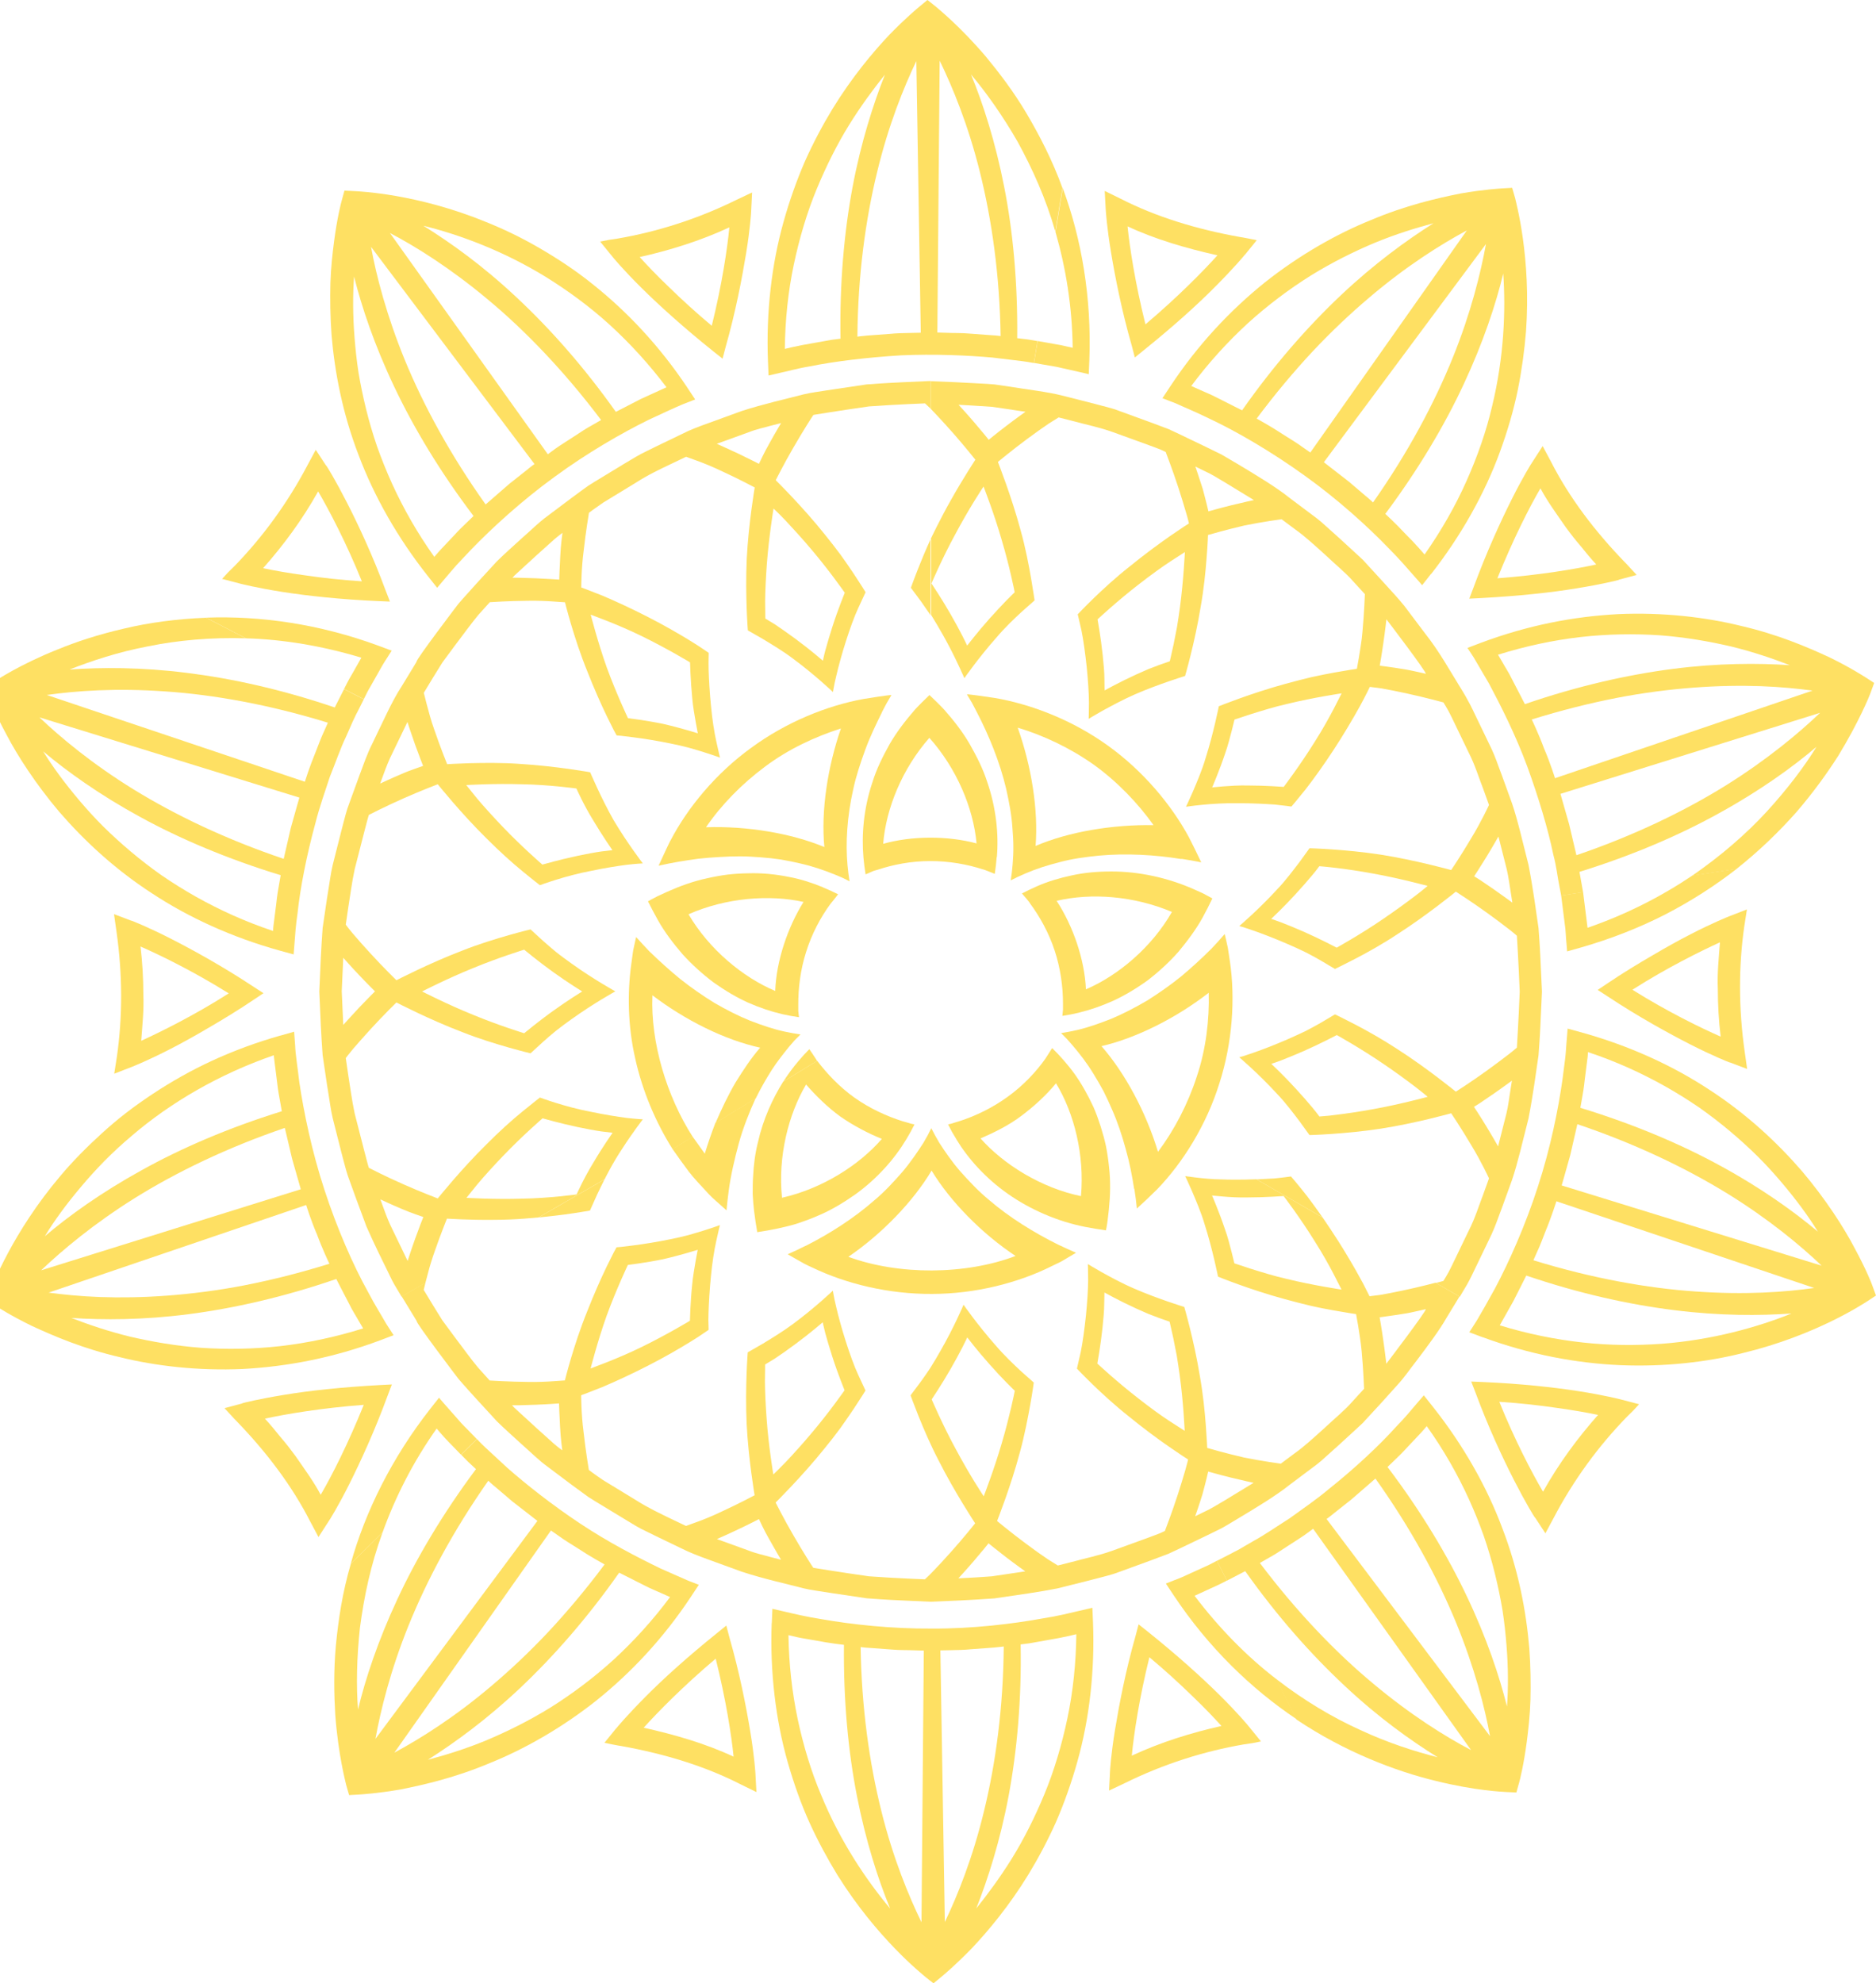 <svg width="509" height="538" viewBox="0 0 509 538" fill="none" xmlns="http://www.w3.org/2000/svg">
<path d="M471.211 235.656L459.2 237.49C450.644 243.239 441.156 248.084 430.735 251.671L429.528 242.007L423.578 242.91L424.537 250.494C424.839 252.383 424.839 254.299 425.004 255.695C425.113 257.119 425.196 258.077 425.196 258.077L428.98 257.009C437.07 254.682 444.83 251.643 451.878 248.03C458.871 244.416 465.37 240.227 471.239 235.656H471.211Z" fill="#FEE063"/>
<path d="M402.325 362.764L398.65 361.395C398.65 361.395 399.391 360.245 400.68 358.22C401.914 356.166 403.586 353.182 405.588 349.569C409.455 342.314 413.925 332.267 417.27 321.864C420.671 311.461 422.837 300.729 423.962 292.626C424.208 290.6 424.455 288.738 424.675 287.068C424.867 285.426 424.921 283.975 425.031 282.77C425.223 280.389 425.333 279.02 425.333 279.02L429.117 280.06C441.951 283.619 453.853 289.04 463.835 295.637C474.036 302.262 482.29 310.037 488.954 317.73C495.398 325.368 500.252 332.924 503.214 338.591C506.285 344.285 507.848 348.172 508.013 348.747L509 351.43L506.587 353.018C505.6 353.62 492.683 362.244 472.966 367.007C463.259 369.471 451.714 370.813 439.73 370.32C427.609 369.8 415.022 367.418 402.38 362.764H402.325ZM430.845 285.371C430.845 285.371 430.845 286.329 430.625 287.753C430.433 289.176 430.214 291.065 429.967 292.954C429.775 294.843 429.474 296.732 429.199 298.156C428.953 299.552 428.788 300.51 428.788 300.51C443.158 304.89 456.129 310.393 466.906 316.306C477.765 322.22 486.733 328.626 493.232 334.101C490.681 329.94 487.281 325.341 483.332 320.687C481.358 318.36 479.246 316.033 476.943 313.733C474.584 311.406 472.089 309.134 469.456 306.916C466.824 304.699 464.054 302.563 461.147 300.51C458.158 298.457 455.032 296.513 451.796 294.679C445.297 291.038 438.441 287.917 430.872 285.398L430.845 285.371ZM427.965 304.973L426.046 313.322C425.47 315.376 424.894 317.456 424.455 318.989C424.016 320.55 423.715 321.563 423.715 321.563L494.246 343.327C488.515 337.852 479.877 330.679 468.743 323.807C457.445 316.854 443.651 310.229 427.965 304.945V304.973ZM416.009 341.848C431.859 346.749 447.052 349.459 460.132 350.335C466.686 350.801 472.774 350.855 478.232 350.636C483.634 350.417 488.323 349.924 492.245 349.377L422.289 325.861C422.289 325.861 421 329.967 419.355 333.937C418.587 335.935 417.819 337.961 417.133 339.412C416.475 340.89 416.036 341.876 416.036 341.876L416.009 341.848ZM406.905 359.506C414.391 361.806 421.932 363.339 429.364 364.16C436.768 364.981 443.925 365.009 450.863 364.516C464.602 363.476 476.915 359.999 486.074 356.303C477.436 356.905 466.714 356.96 454.291 355.4C441.924 353.867 428.349 350.855 414.117 346.01C414.117 346.01 412.389 349.432 410.661 352.854C408.769 356.194 406.905 359.534 406.905 359.534V359.506Z" fill="#FEE063"/>
<path d="M346.355 455.515C353.759 461.237 361.602 465.918 369.088 469.285C376.657 472.817 383.842 475.089 390.067 476.677C382.718 472.105 373.997 465.891 364.865 457.322C355.761 448.835 346.547 438.46 337.854 426.195L332.89 428.768L330.175 423.403C330.175 423.403 331.19 422.883 332.945 421.979C333.823 421.514 334.892 420.966 336.099 420.336C337.278 419.652 338.622 418.858 340.102 418.009C343.091 416.394 346.327 414.122 349.92 411.85C353.348 409.359 357.105 406.813 360.56 403.911C367.635 398.271 374.271 392.057 378.824 386.992C381.209 384.556 383.019 382.365 384.281 380.86C385.57 379.354 386.31 378.505 386.31 378.505L388.751 381.572C397.005 391.975 403.449 403.363 407.618 414.56C411.978 425.894 414.089 437.036 414.939 447.165C415.296 452.148 415.351 456.884 415.241 461.182C415.104 465.48 414.665 469.203 414.254 472.434C413.404 478.867 412.362 482.891 412.197 483.466L411.429 486.231L408.55 486.094C407.727 486.04 400.268 485.766 389.518 483.083C378.851 480.51 364.975 475.308 351.757 466.438L346.3 455.597L346.355 455.515ZM387.078 386.883C387.078 386.883 386.474 387.649 385.515 388.689C384.527 389.73 383.211 391.126 381.895 392.522C380.606 393.946 379.262 395.287 378.193 396.273C377.151 397.258 376.465 397.943 376.465 397.943C385.542 409.934 392.754 421.952 398.02 433.094C403.34 444.263 406.822 454.666 408.879 462.907C409.236 458.034 409.235 452.339 408.742 446.234C408.495 443.196 408.166 440.047 407.672 436.844C407.124 433.587 406.438 430.274 405.616 426.934C404.793 423.594 403.806 420.227 402.654 416.86C401.447 413.438 400.076 410.043 398.541 406.648C395.442 399.886 391.712 393.316 387.105 386.855L387.078 386.883ZM373.174 401.091C373.174 401.091 369.939 403.911 366.675 406.73C365.002 408.072 363.302 409.413 362.041 410.399C360.807 411.439 359.929 412.041 359.929 412.041L404.272 470.955C402.873 463.208 400.049 452.312 395.085 440.212C390.067 428.002 382.745 414.505 373.174 401.064V401.091ZM399.116 474.706L356.282 414.697C356.282 414.697 355.404 415.327 354.115 416.285C352.799 417.216 350.962 418.338 349.179 419.515C347.397 420.72 345.587 421.87 344.161 422.636C342.762 423.457 341.83 423.978 341.83 423.978C351.785 437.2 362.507 448.342 372.571 456.692C382.663 465.152 392.206 471.12 399.144 474.733L399.116 474.706Z" fill="#FEE063"/>
<path d="M469.319 288.218C468.99 288.109 464.822 286.466 458.734 283.373C452.728 280.306 444.501 275.789 436.192 270.287C436.192 270.287 435.534 269.849 434.848 269.411C434.163 268.973 433.477 268.535 433.477 268.535L436.137 266.755C440.278 263.963 444.419 261.444 448.286 259.199C452.043 256.982 455.553 255.038 458.597 253.478C464.685 250.329 468.853 248.687 469.182 248.55L473.981 246.688L473.241 251.424C471.705 262.156 471.705 273.654 473.378 285.316L474.036 289.97L469.346 288.191L469.319 288.218ZM466.851 281.21C466.33 276.857 466.083 272.532 466.083 268.233C465.891 263.963 466.357 259.747 466.659 255.613C461.531 257.967 452.344 262.457 442.911 268.48C452.427 274.448 461.641 278.91 466.824 281.182L466.851 281.21Z" fill="#FEE063"/>
<path d="M416.53 411.74C415.982 411.193 407.288 396.574 400.35 377.794L399.171 374.755L402.38 374.892C412.471 375.33 421.603 376.315 428.377 377.383C435.178 378.451 439.51 379.546 439.812 379.628L444.721 380.915L443.103 382.667C442.253 383.515 441.403 384.337 441.403 384.337C433.834 392.111 426.978 401.365 421.521 411.795L419.3 415.929L416.557 411.74H416.53ZM418.669 404.622C422.947 396.957 428.075 390.031 433.587 383.816C430.762 383.214 426.923 382.53 422.344 381.9C417.709 381.216 412.389 380.613 406.795 380.257C411.018 390.715 415.735 399.667 418.642 404.622H418.669Z" fill="#FEE063"/>
<path d="M351.812 466.356L346.355 455.515C338.347 449.383 330.696 441.581 324.115 432.875C324.115 432.875 326.309 431.862 328.53 430.849C330.751 429.891 332.89 428.741 332.89 428.741L330.175 423.375C330.175 423.375 329.325 423.813 328.064 424.47C326.775 425.045 325.047 425.839 323.32 426.633C321.592 427.454 319.864 428.221 318.521 428.686C317.204 429.206 316.327 429.562 316.327 429.562L318.493 432.82C327.899 446.946 339.527 458.143 351.785 466.356H351.812Z" fill="#FEE063"/>
<path d="M209.405 440.321L209.569 436.406C209.569 436.406 210.913 436.735 213.244 437.255C215.575 437.803 218.893 438.596 222.952 439.226C231.014 440.65 241.928 441.854 252.898 441.772C263.867 441.827 274.836 440.485 282.953 439.007C287.039 438.377 290.357 437.529 292.716 436.981C295.047 436.434 296.39 436.133 296.39 436.133L296.555 440.047C297.076 453.243 295.568 466.274 292.332 477.799C290.714 483.576 288.739 489.133 286.491 494.307C284.215 499.372 281.692 504.108 279.059 508.434C273.794 517.03 268.117 523.792 263.675 528.5C259.205 533.1 255.996 535.755 255.503 536.166L253.282 538C253.282 538 252.706 537.562 252.157 537.124C251.609 536.659 251.033 536.221 251.033 536.221C250.128 535.427 237.925 525.763 227.23 508.653C224.57 504.3 221.992 499.564 219.688 494.526C217.385 489.462 215.383 483.822 213.738 478.073C212.092 472.324 210.886 466.192 210.145 459.841C209.405 453.517 209.131 447.001 209.377 440.349L209.405 440.321ZM292.03 443.305C292.03 443.305 288.301 444.236 284.516 444.838C282.624 445.167 280.732 445.523 279.306 445.769C277.88 445.933 276.92 446.07 276.92 446.07C277.194 461.018 275.933 475.007 273.657 487.189C271.381 499.262 268.062 509.665 264.881 517.687C268.008 513.799 271.381 509.227 274.562 504.108C277.77 498.934 280.787 492.939 283.392 486.642C285.997 480.373 288.109 473.255 289.617 466.082C291.125 458.882 291.948 451.217 292.03 443.333V443.305ZM272.368 446.618C272.368 446.618 271.298 446.782 269.68 446.919C268.062 447.028 265.923 447.193 263.757 447.357C261.618 447.576 259.452 447.603 257.834 447.631C256.216 447.658 255.146 447.685 255.146 447.685L256.353 521.383C259.781 514.21 263.922 504.026 267.02 491.132C270.147 478.292 272.203 463.29 272.34 446.618H272.368ZM233.51 446.782C233.756 463.372 235.923 478.402 239.131 491.269C242.312 504.081 246.536 514.265 250.018 521.437L250.649 447.74C250.649 447.74 249.579 447.713 247.961 447.658C246.344 447.576 244.205 447.658 242.066 447.466C239.927 447.302 237.788 447.138 236.17 447.028C234.552 446.946 233.482 446.782 233.482 446.782H233.51ZM213.93 443.552C214.039 451.463 214.917 459.101 216.425 466.301C217.961 473.529 220.1 480.564 222.76 486.834C227.998 499.618 235.155 510.131 241.517 517.714C238.254 509.857 234.881 499.317 232.522 487.272C230.137 475.226 228.82 461.127 228.985 446.18C228.985 446.18 225.173 445.769 221.444 445.03C219.579 444.674 217.659 444.428 216.261 444.099C214.862 443.771 213.93 443.552 213.93 443.552Z" fill="#FEE063"/>
<path d="M103.799 415.682C100.536 424.607 98.754 433.231 97.657 441.581C96.779 449.684 96.642 457.404 97.136 463.728C99.11 455.488 102.593 444.975 107.803 433.833C112.959 422.691 120.198 410.508 129.138 398.517C129.138 398.517 128.123 397.559 127.081 396.601C126.067 395.616 125.134 394.603 125.134 394.603L129.412 390.359C129.412 390.359 130.153 391.208 131.606 392.577C133.06 393.918 135.144 395.862 137.639 398.162C142.74 402.651 149.87 408.291 157.439 413.301C165.007 418.338 173.07 422.499 179.185 425.456C182.311 426.797 184.861 428.002 186.699 428.768C188.536 429.48 189.606 429.891 189.606 429.891L187.439 433.176C179.98 444.428 171.287 453.681 161.771 461.319C152.393 468.738 142.301 474.459 133.005 478.21C123.599 482.18 115.152 484.123 108.681 485.41C102.346 486.505 98.205 486.724 97.602 486.779L94.722 486.943L93.927 484.205C93.763 483.384 91.788 476.129 90.966 465.206C90.636 459.649 90.499 453.325 91.13 446.344C91.816 439.281 92.912 431.944 95.189 424.197L103.827 415.655L103.799 415.682ZM181.817 433.231C181.817 433.231 180.94 432.847 179.624 432.245C178.335 431.643 176.525 430.958 174.825 430.055C171.397 428.33 167.996 426.606 167.996 426.606C159.413 438.843 150.199 449.328 141.149 457.869C132.127 466.383 123.379 472.735 116.085 477.361C120.911 476.075 126.259 474.432 131.908 472.105C137.612 469.696 143.508 466.794 149.321 463.208C155.217 459.512 161.004 455.187 166.461 450.231C171.973 445.167 177.156 439.473 181.817 433.203V433.231ZM164.02 424.361C164.02 424.361 160.236 422.308 156.643 419.926C154.806 418.776 152.969 417.654 151.68 416.695C150.363 415.765 149.486 415.162 149.486 415.162L107.008 475.418C113.946 471.694 123.379 465.809 133.471 457.212C138.489 452.969 143.672 448.096 148.8 442.648C153.956 437.118 159.084 431.013 164.047 424.361H164.02ZM101.825 471.749L145.811 412.562C145.811 412.562 142.411 409.906 139.01 407.278C137.365 405.882 135.72 404.486 134.513 403.445C133.252 402.432 132.484 401.666 132.484 401.666C122.941 415.244 115.811 428.686 110.847 440.951C105.911 453.161 103.278 463.92 101.852 471.749H101.825Z" fill="#FEE063"/>
<path d="M301.162 480.701C301.162 480.345 301.436 475.91 302.533 469.203C303.63 462.551 305.385 453.27 308.1 443.771L308.923 440.622L311.445 442.621C319.343 448.945 326.117 455.05 330.998 459.895C335.879 464.741 338.731 468.163 338.923 468.437L342.132 472.379C342.132 472.379 340.953 472.598 339.801 472.844C338.622 473.009 337.415 473.2 337.415 473.2C326.72 475.034 315.723 478.484 305.138 483.713L300.915 485.711L301.162 480.701ZM307.085 476.239C315.065 472.543 323.32 469.997 331.409 468.19C329.49 466.055 326.775 463.208 323.457 460.032C320.111 456.774 316.162 453.133 311.857 449.547C309.115 460.58 307.634 470.435 307.085 476.212V476.239Z" fill="#FEE063"/>
<path d="M167.174 468.875C167.393 468.574 170.19 465.234 175.071 460.333C179.925 455.406 186.671 449.328 194.569 442.977L197.065 440.951L197.887 444.099C200.63 453.626 202.439 462.879 203.536 469.532C204.661 476.239 204.935 480.674 204.962 481.03L205.237 486.122L200.931 484.014C191.251 479.059 180.2 475.719 168.6 473.638C168.6 473.638 167.42 473.474 166.296 473.228C165.144 472.981 163.993 472.762 163.993 472.762L167.119 468.902L167.174 468.875ZM174.633 468.656C183.189 470.572 191.47 472.981 199.039 476.513C198.463 470.709 196.927 460.908 194.185 449.93C185.492 457.267 178.472 464.412 174.633 468.683V468.656Z" fill="#FEE063"/>
<path d="M95.161 424.224L103.799 415.682C107.255 406.101 112.054 396.601 118.471 387.512C118.471 387.512 118.882 387.978 119.458 388.662C120.061 389.346 120.856 390.277 121.707 391.126C123.407 392.878 125.08 394.603 125.08 394.603L129.358 390.359C129.358 390.359 128.699 389.675 127.712 388.662C126.752 387.622 125.326 386.335 124.12 384.857C122.858 383.433 121.597 382.01 120.664 380.942C119.705 379.902 119.129 379.135 119.129 379.135L116.688 382.229C106.35 395.424 99.083 410.07 95.161 424.197V424.224Z" fill="#FEE063"/>
<path d="M76.02 280.936L79.804 279.868C79.804 279.868 79.914 281.237 80.079 283.619C80.161 286.028 80.737 289.423 81.203 293.502C82.409 301.66 84.631 312.446 88.059 322.849C91.459 333.252 95.847 343.272 99.85 350.445C101.743 354.086 103.607 356.96 104.759 359.041C106.048 361.039 106.788 362.189 106.788 362.189L103.114 363.585C90.444 368.321 78.022 370.703 65.791 371.36C53.862 371.88 42.29 370.566 32.555 368.157C22.6 365.858 14.62 362.435 8.642 359.67C2.856 356.851 -0.6 354.578 -1.148 354.25L-3.561 352.69L-2.574 350.007C-2.108 348.912 3.349 334.347 16.403 318.962C19.611 315.129 23.478 311.214 27.591 307.464C29.675 305.575 31.814 303.741 34.118 301.961C36.449 300.154 38.889 298.43 41.412 296.76C46.458 293.42 51.806 290.381 57.619 287.698C63.46 285.015 69.603 282.743 76.047 280.909L76.02 280.936ZM98.534 360.355C98.534 360.355 98.041 359.534 97.328 358.302C96.642 357.042 95.573 355.454 94.75 353.73C93.872 352.032 92.995 350.335 92.337 349.076C91.678 347.816 91.24 346.94 91.24 346.94C77.09 351.813 63.46 354.907 51.12 356.495C38.807 358.083 28.003 358.083 19.364 357.508C24.026 359.315 29.319 361.121 35.242 362.572C41.248 363.969 47.747 365.091 54.575 365.611C61.541 366.077 68.753 365.967 76.075 365.146C83.479 364.297 91.048 362.682 98.507 360.355H98.534ZM89.375 342.807C89.375 342.807 87.51 338.947 86.029 334.922C84.329 330.98 83.068 326.874 83.068 326.874L13.194 350.636C17.116 351.156 21.832 351.649 27.207 351.841C32.637 352.032 38.752 351.95 45.306 351.458C51.888 350.965 58.908 350.089 66.285 348.665C73.716 347.214 81.45 345.271 89.375 342.807ZM77.281 305.958C61.623 311.296 47.829 317.976 36.586 324.985C25.507 331.911 16.924 339.083 11.165 344.586L81.614 322.603C81.614 322.603 80.435 318.469 79.256 314.335C78.269 310.147 77.281 305.958 77.281 305.958ZM74.237 286.274C59.511 291.339 46.184 299.141 35.791 308.066C33.158 310.284 30.663 312.583 28.332 314.938C26.055 317.264 23.944 319.591 21.997 321.918C18.048 326.572 14.675 331.199 12.152 335.36C18.596 329.858 27.564 323.424 38.396 317.456C49.173 311.461 62.062 305.903 76.459 301.441C76.459 301.441 76.294 300.483 76.047 299.087C75.801 297.663 75.417 295.801 75.225 293.885C74.978 291.969 74.731 290.08 74.567 288.656C74.375 287.233 74.292 286.274 74.292 286.274H74.237Z" fill="#FEE063"/>
<path d="M66.724 173.155C57.345 172.854 48.268 173.676 40.206 175.318C32.006 176.879 24.876 179.26 18.871 181.615C27.509 181.012 38.231 180.958 50.654 182.518C63.022 184.051 76.596 187.063 90.828 191.908L93.351 186.926L98.699 189.691C98.699 189.691 98.178 190.704 97.3 192.483C96.34 194.235 95.189 196.809 93.845 199.929C92.364 202.996 91.103 206.746 89.512 210.661C88.196 214.685 86.66 218.956 85.563 223.336C83.177 232.042 81.45 240.939 80.737 247.674C80.243 251.014 80.051 253.834 79.914 255.805C79.749 257.776 79.667 258.898 79.667 258.898L75.883 257.858C63.049 254.299 51.147 248.878 41.166 242.281C30.964 235.656 22.71 227.881 16.046 220.188C9.602 212.55 4.748 204.994 1.786 199.327C-1.285 193.633 -2.848 189.745 -3.013 189.171L-4 186.488L-1.587 184.9C-0.874 184.462 5.296 180.301 15.58 176.194C20.626 174.114 26.768 172.088 33.597 170.527C40.315 168.912 47.994 167.872 55.919 167.571L66.696 173.155H66.724ZM74.1 252.547C74.1 252.547 74.1 251.589 74.32 250.165C74.512 248.742 74.731 246.853 74.978 244.964C75.17 243.075 75.472 241.186 75.746 239.762C75.993 238.366 76.157 237.408 76.157 237.408C61.788 233.027 48.816 227.525 38.039 221.612C27.18 215.698 18.212 209.292 11.713 203.817C14.264 207.978 17.664 212.577 21.613 217.231C23.587 219.558 25.699 221.885 28.003 224.185C30.361 226.512 32.856 228.784 35.489 231.002C38.122 233.219 40.891 235.354 43.798 237.408C46.787 239.461 49.913 241.405 53.149 243.239C59.648 246.88 66.504 250.001 74.046 252.519L74.1 252.547ZM76.98 232.945C76.98 232.945 77.94 228.757 78.899 224.596C79.475 222.542 80.051 220.462 80.49 218.929C80.929 217.368 81.23 216.355 81.23 216.355L10.699 194.591C16.43 200.066 25.068 207.239 36.202 214.11C47.5 221.064 61.294 227.689 76.98 232.973V232.945ZM12.755 188.541L82.711 212.057C82.711 212.057 84 207.951 85.645 203.981C86.413 201.983 87.181 199.957 87.867 198.506C88.525 197.028 88.964 196.042 88.964 196.042C73.113 191.142 57.921 188.431 44.84 187.555C38.286 187.09 32.198 187.035 26.741 187.254C21.339 187.473 16.649 187.966 12.728 188.514L12.755 188.541Z" fill="#FEE063"/>
<path d="M65.736 380.641C66.093 380.531 70.316 379.464 77.117 378.368C83.973 377.219 92.967 376.261 103.114 375.713L106.322 375.549L105.171 378.588C101.743 387.95 97.849 396.437 94.805 402.514C91.761 408.592 89.402 412.37 89.183 412.644L86.413 416.942L84.165 412.726C79.228 403.035 72.29 393.864 64.091 385.404C64.091 385.404 63.268 384.583 62.501 383.707C61.705 382.858 60.91 381.982 60.91 381.982L65.736 380.695V380.641ZM71.879 384.829C73.36 386.445 74.758 388.115 76.102 389.812C77.528 391.454 78.844 393.152 80.106 394.876C82.547 398.408 85.042 401.775 87.017 405.471C89.978 400.434 94.448 391.619 98.699 381.079C87.318 381.927 77.473 383.597 71.852 384.829H71.879Z" fill="#FEE063"/>
<path d="M35.654 249.727C35.983 249.837 40.151 251.479 46.239 254.573C52.244 257.639 60.471 262.156 68.78 267.659C68.78 267.659 69.439 268.097 70.124 268.535C70.81 268.973 71.495 269.411 71.495 269.411L68.835 271.19C64.694 273.982 60.553 276.501 56.687 278.746C52.93 280.963 49.42 282.907 46.376 284.468C40.288 287.616 36.12 289.259 35.791 289.395L30.992 291.257L31.732 286.521C33.268 275.789 33.268 264.291 31.595 252.629L30.937 247.975L35.626 249.754L35.654 249.727ZM38.122 256.735C38.643 261.088 38.889 265.414 38.889 269.712C39.081 273.983 38.615 278.198 38.313 282.332C43.442 279.978 52.628 275.488 62.062 269.465C52.546 263.497 43.332 259.035 38.149 256.763L38.122 256.735Z" fill="#FEE063"/>
<path d="M55.946 167.571L66.724 173.155C76.815 173.429 87.592 175.236 98.041 178.412C98.041 178.412 96.834 180.52 95.655 182.628C94.393 184.708 93.351 186.898 93.351 186.898L98.699 189.663C98.699 189.663 99.138 188.815 99.768 187.528C100.481 186.296 101.414 184.626 102.346 182.984C103.251 181.314 104.211 179.671 105.006 178.494C105.774 177.289 106.267 176.495 106.267 176.495L102.593 175.127C86.66 169.268 70.645 166.996 55.892 167.543L55.946 167.571Z" fill="#FEE063"/>
<path d="M186.452 105.098L188.618 108.356C188.618 108.356 187.357 108.848 185.108 109.724C182.914 110.655 179.816 112.106 176.086 113.831C168.709 117.445 159.221 122.92 150.391 129.408C141.533 135.841 133.416 143.288 127.712 149.201C126.314 150.707 124.997 152.076 123.873 153.28C122.749 154.512 121.844 155.662 121.048 156.565C119.485 158.4 118.608 159.44 118.608 159.44L116.167 156.374C107.913 145.971 101.468 134.582 97.273 123.385C92.912 112.051 90.801 100.909 89.951 90.78C89.594 85.797 89.54 81.061 89.649 76.763C89.786 72.465 90.225 68.742 90.636 65.512C91.487 59.051 92.529 55.054 92.693 54.479L93.461 51.714L96.34 51.851C97.492 51.933 113.041 52.508 131.826 60.201C136.487 62.062 141.314 64.362 146.223 67.209C151.131 70.056 155.93 73.177 160.674 76.982C170.19 84.538 178.938 93.846 186.425 105.043L186.452 105.098ZM117.867 151.035C117.867 151.035 118.471 150.269 119.43 149.228C120.418 148.188 121.734 146.792 123.05 145.396C124.339 143.972 125.683 142.631 126.752 141.645C127.794 140.66 128.48 139.975 128.48 139.975C119.403 127.984 112.191 115.966 106.926 104.824C101.606 93.654 98.123 83.251 96.066 75.011C95.71 79.884 95.71 85.579 96.203 91.683C96.45 94.722 96.779 97.87 97.273 101.073C97.821 104.331 98.507 107.644 99.329 110.984C100.152 114.324 101.139 117.691 102.291 121.058C103.498 124.48 104.869 127.875 106.405 131.27C109.503 138.032 113.233 144.602 117.84 151.063L117.867 151.035ZM131.771 136.827C131.771 136.827 135.007 134.007 138.27 131.187C139.943 129.846 141.643 128.505 142.904 127.519C144.138 126.479 145.016 125.876 145.016 125.876L100.673 66.963C102.072 74.71 104.896 85.606 109.86 97.706C114.878 109.916 122.2 123.413 131.771 136.854V136.827ZM163.115 113.968C153.161 100.745 142.438 89.603 132.374 81.253C122.282 72.794 112.739 66.826 105.801 63.212L148.636 123.221C148.636 123.221 149.513 122.591 150.802 121.633C152.119 120.702 153.956 119.58 155.738 118.403C157.521 117.198 159.331 116.048 160.757 115.282C162.155 114.461 163.088 113.94 163.088 113.94L163.115 113.968ZM180.83 105.043C176.114 98.801 170.931 93.134 165.419 88.097C159.907 83.087 154.148 78.899 148.224 75.203C136.487 67.975 124.476 63.595 114.878 61.241C122.228 65.813 130.948 72.027 140.08 80.596C149.184 89.083 158.398 99.458 167.091 111.723L173.892 108.219C177.375 106.631 180.858 105.043 180.858 105.043H180.83Z" fill="#FEE063"/>
<path d="M286.381 62.966C283.776 53.849 280.129 45.801 276.097 38.436C272.039 31.373 267.569 25.077 263.455 20.204C266.719 28.061 270.092 38.601 272.45 50.646C274.836 62.692 276.152 76.791 275.988 91.738C275.988 91.738 277.386 91.902 278.757 92.067C280.156 92.258 281.5 92.532 281.5 92.532L280.512 98.473C280.512 98.473 280.238 98.418 279.717 98.336C279.196 98.254 278.428 98.09 277.441 97.98C275.467 97.734 272.67 97.405 269.297 96.994C262.55 96.392 253.501 95.981 244.424 96.392C235.374 96.94 226.297 98.035 219.606 99.403C216.233 99.951 213.518 100.772 211.571 101.156C209.624 101.594 208.527 101.867 208.527 101.867L208.363 97.953C207.842 84.757 209.35 71.726 212.586 60.201C214.204 54.424 216.178 48.867 218.427 43.693C220.703 38.628 223.226 33.892 225.859 29.567C231.124 20.97 236.8 14.208 241.243 9.5C245.713 4.9 248.921 2.245 249.415 1.834L251.636 0C251.636 0 252.212 0.438 252.76 0.876C253.309 1.341 253.885 1.779 253.885 1.779C254.516 2.354 260.384 7.008 267.514 15.386C271.052 19.684 274.918 24.694 278.511 30.744C282.103 36.849 285.531 43.446 288.273 51.029L286.299 62.993L286.381 62.966ZM212.942 94.64C212.942 94.64 216.672 93.709 220.456 93.107C222.349 92.778 224.241 92.422 225.667 92.176C227.093 92.012 228.052 91.875 228.052 91.875C227.778 76.927 229.04 62.938 231.316 50.756C233.592 38.683 236.91 28.28 240.091 20.259C236.965 24.146 233.592 28.718 230.411 33.837C227.202 39.011 224.186 45.007 221.581 51.303C218.976 57.572 216.864 64.69 215.356 71.863C213.847 79.063 213.025 86.728 212.942 94.613V94.64ZM232.605 91.328C232.605 91.328 233.674 91.163 235.292 91.026C236.91 90.917 239.049 90.753 241.215 90.588C243.354 90.369 245.521 90.342 247.139 90.315C248.757 90.287 249.826 90.26 249.826 90.26L248.62 16.563C245.192 23.735 241.051 33.919 237.952 46.814C234.826 59.653 232.769 74.655 232.632 91.328H232.605ZM254.954 16.508L254.324 90.205C254.324 90.205 255.393 90.232 257.011 90.287C258.629 90.369 260.768 90.287 262.907 90.479C265.046 90.643 267.185 90.807 268.803 90.917C270.421 90.999 271.49 91.163 271.49 91.163C271.243 74.573 269.077 59.544 265.869 46.677C262.688 33.864 258.464 23.68 254.982 16.508H254.954Z" fill="#FEE063"/>
<path d="M88.443 126.205C88.991 126.752 97.684 141.371 104.622 160.152L105.801 163.19L102.593 163.054C92.501 162.616 83.369 161.63 76.596 160.562C69.795 159.495 65.462 158.4 65.16 158.317L60.252 157.031C60.252 157.031 61.075 156.155 61.87 155.279C62.72 154.43 63.57 153.609 63.57 153.609C71.139 145.834 77.967 136.581 83.452 126.15L85.673 122.016L88.415 126.205H88.443ZM86.304 133.323C82.026 140.988 76.897 147.914 71.385 154.129C74.21 154.731 78.049 155.416 82.629 156.045C87.263 156.73 92.583 157.332 98.178 157.688C93.955 147.23 89.238 138.278 86.331 133.323H86.304Z" fill="#FEE063"/>
<path d="M203.811 57.217C203.811 57.572 203.536 62.007 202.439 68.715C201.343 75.367 199.588 84.648 196.873 94.147L196.05 97.296L193.527 95.297C185.629 88.973 178.856 82.868 173.975 78.023C169.093 73.177 166.241 69.755 166.049 69.481L162.841 65.539C162.841 65.539 164.02 65.32 165.172 65.074C166.351 64.909 167.558 64.718 167.558 64.718C178.253 62.883 189.249 59.434 199.834 54.205L204.057 52.207L203.811 57.217ZM197.887 61.679C189.907 65.375 181.653 67.921 173.563 69.728C175.483 71.863 178.198 74.71 181.516 77.886C184.861 81.144 188.81 84.784 193.116 88.371C195.858 77.338 197.339 67.483 197.887 61.706V61.679Z" fill="#FEE063"/>
<path d="M288.355 50.975L286.381 62.938C289.206 72.766 290.906 83.197 291.043 94.339C291.043 94.339 290.44 94.202 289.562 94.01C288.685 93.791 287.505 93.545 286.299 93.353L281.527 92.505L280.54 98.445C280.54 98.445 281.472 98.61 282.871 98.856C284.269 99.13 286.162 99.349 287.999 99.814C289.836 100.225 291.701 100.663 293.1 100.964C294.498 101.265 295.403 101.511 295.403 101.511L295.568 97.597C296.198 80.842 293.456 64.745 288.328 50.975H288.355Z" fill="#FEE063"/>
<path d="M388.284 155.662L385.844 158.755C385.844 158.755 385.624 158.482 385.213 157.989C384.774 157.496 384.171 156.812 383.376 155.908C381.785 154.101 379.564 151.501 376.657 148.599C370.953 142.686 362.781 135.294 353.841 128.915C344.929 122.509 335.413 116.952 327.954 113.475C324.279 111.668 321.071 110.381 318.905 109.369C316.656 108.52 315.394 108.027 315.394 108.027L317.561 104.742C325.02 93.49 333.713 84.237 343.229 76.572C352.607 69.153 362.699 63.431 371.995 59.68C381.401 55.711 389.848 53.767 396.319 52.48C402.654 51.385 406.795 51.166 407.398 51.112L410.278 50.947L411.073 53.685C411.32 54.862 415.488 69.837 414.035 89.931C413.623 94.996 412.91 100.334 411.813 105.782C410.689 111.257 409.016 116.952 406.959 122.591C402.846 133.843 396.456 145.286 388.312 155.689L388.284 155.662ZM323.182 104.687C323.182 104.687 324.06 105.07 325.376 105.673C326.665 106.275 328.475 106.959 330.175 107.863C333.603 109.588 337.004 111.312 337.004 111.312C345.587 99.075 354.801 88.59 363.851 80.048C372.873 71.534 381.621 65.183 388.943 60.556C384.116 61.843 378.769 63.486 373.12 65.813C367.416 68.195 361.52 71.124 355.706 74.71C349.81 78.406 344.024 82.731 338.567 87.686C333.055 92.751 327.872 98.445 323.21 104.715L323.182 104.687ZM340.98 113.557C340.98 113.557 344.764 115.61 348.357 117.992C350.194 119.142 352.031 120.264 353.32 121.222C354.637 122.153 355.514 122.756 355.514 122.756L397.992 62.5C391.054 66.223 381.621 72.109 371.529 80.706C366.511 84.949 361.328 89.822 356.2 95.27C351.044 100.8 345.916 106.905 340.953 113.557H340.98ZM372.544 136.279C382.087 122.701 389.217 109.259 394.18 96.994C399.116 84.785 401.749 74.026 403.175 66.196L359.189 125.384C359.189 125.384 362.589 128.039 365.99 130.667C367.635 132.064 369.28 133.46 370.487 134.5C371.748 135.513 372.516 136.279 372.516 136.279H372.544ZM386.529 150.406C391.054 143.945 394.893 137.238 397.882 130.503C400.899 123.768 403.312 116.787 404.848 110.162C408.111 96.748 408.55 84.045 407.864 74.19C405.89 82.43 402.407 92.943 397.197 104.085C392.041 115.227 384.802 127.41 375.862 139.4C375.862 139.4 378.686 141.974 381.292 144.794C384.034 147.476 386.502 150.406 386.502 150.406H386.529Z" fill="#FEE063"/>
<path d="M459.2 237.49C466.824 232.234 473.762 226.238 479.328 220.188C484.84 214.165 489.557 207.978 492.848 202.585C486.404 208.088 477.436 214.521 466.604 220.489C455.827 226.485 442.938 232.042 428.541 236.504L429.528 242.034L423.578 242.938C423.578 242.938 423.386 241.815 423.002 239.872C422.59 237.928 422.316 235.081 421.439 231.796C420.068 225.116 417.49 216.437 414.391 207.951C411.265 199.464 407.179 191.388 403.998 185.42C402.298 182.491 400.872 180.054 399.857 178.357C398.76 176.714 398.157 175.756 398.157 175.756L401.831 174.36C414.501 169.624 426.923 167.215 439.154 166.585C451.083 166.065 462.655 167.379 472.39 169.788C482.345 172.088 490.325 175.51 496.303 178.275C502.089 181.095 505.545 183.367 506.093 183.695L508.506 185.256L507.519 187.939C507.272 188.678 504.42 195.741 498.744 205.049C495.755 209.73 491.998 214.959 487.473 220.215C482.811 225.499 477.327 230.81 471.156 235.71L459.145 237.545L459.2 237.49ZM406.438 177.59C406.438 177.59 406.932 178.412 407.645 179.644C408.331 180.903 409.4 182.491 410.223 184.215C411.1 185.913 411.978 187.61 412.636 188.869C413.294 190.129 413.733 191.005 413.733 191.005C427.883 186.132 441.512 183.038 453.853 181.45C466.165 179.863 476.97 179.863 485.608 180.438C480.946 178.631 475.654 176.824 469.73 175.373C463.725 173.977 457.226 172.854 450.397 172.334C443.432 171.869 436.22 171.978 428.898 172.8C421.494 173.648 413.925 175.263 406.466 177.59H406.438ZM415.598 195.166C415.598 195.166 417.462 199.026 418.943 203.05C420.643 206.993 421.905 211.099 421.905 211.099L491.778 187.336C487.857 186.816 483.14 186.323 477.765 186.132C472.336 185.94 466.22 186.022 459.666 186.515C453.085 187.008 446.064 187.884 438.688 189.307C431.256 190.758 423.523 192.702 415.598 195.166ZM493.835 193.359L423.386 215.342C423.386 215.342 424.565 219.476 425.744 223.61C426.731 227.799 427.719 231.987 427.719 231.987C443.377 226.649 457.171 219.969 468.414 212.961C479.493 206.034 488.076 198.862 493.835 193.359Z" fill="#FEE063"/>
<path d="M337.799 69.043C337.579 69.344 334.782 72.684 329.901 77.585C325.047 82.512 318.301 88.59 310.403 94.941L307.908 96.967L307.085 93.819C304.343 84.292 302.533 75.039 301.436 68.386C300.312 61.679 300.038 57.244 300.01 56.888L299.736 51.796L304.041 53.904C313.722 58.859 324.773 62.199 336.373 64.28C336.373 64.28 337.552 64.444 338.676 64.69C339.828 64.937 340.98 65.156 340.98 65.156L337.854 69.016L337.799 69.043ZM330.34 69.262C321.784 67.346 313.502 64.937 305.933 61.405C306.509 67.209 308.045 77.01 310.787 87.988C319.48 80.651 326.501 73.505 330.34 69.235V69.262Z" fill="#FEE063"/>
<path d="M439.236 157.305C438.88 157.414 434.656 158.482 427.856 159.577C421 160.727 412.005 161.685 401.859 162.232L398.65 162.396L399.802 159.358C403.23 149.995 407.124 141.508 410.168 135.431C413.212 129.353 415.57 125.575 415.79 125.302L418.559 121.003L420.808 125.219C425.744 134.911 432.682 144.082 440.882 152.541C440.882 152.541 441.704 153.362 442.472 154.238C443.267 155.087 444.063 155.963 444.063 155.963L439.236 157.25V157.305ZM433.093 153.116C431.613 151.501 430.214 149.831 428.87 148.133C427.444 146.491 426.128 144.794 424.867 143.069C422.426 139.537 419.93 136.17 417.956 132.474C414.994 137.511 410.524 146.327 406.274 156.866C417.654 156.018 427.499 154.348 433.121 153.116H433.093Z" fill="#FEE063"/>
<path d="M146.14 330.241C146.14 330.241 144.605 330.378 142.274 330.569C139.915 330.761 136.817 330.898 133.773 330.898C127.63 330.98 121.268 330.569 121.268 330.569C121.268 330.569 119.595 334.703 118.059 339.111C117.264 341.328 116.578 343.546 116.167 345.188C115.728 346.858 115.427 347.981 115.427 347.981L114.165 348.72L108.955 351.731C108.955 351.731 108.626 351.156 108.022 350.171C107.419 349.185 106.542 347.762 105.719 345.955C103.964 342.369 101.578 337.605 99.439 332.732C97.547 327.75 95.737 322.74 94.393 318.989C93.763 317.1 93.406 315.458 93.077 314.335C92.775 313.213 92.611 312.556 92.611 312.556C92.611 312.556 91.432 307.957 90.28 303.357C89.731 301.058 89.457 298.676 89.156 296.951C88.881 295.199 88.689 294.022 88.689 294.022C88.689 294.022 88.223 290.901 87.538 286.22C87.181 281.538 86.879 275.242 86.633 268.973C86.879 262.703 87.181 256.434 87.538 251.726C88.223 247.044 88.689 243.923 88.689 243.923C88.689 243.923 88.881 242.746 89.156 240.994C89.457 239.242 89.731 236.888 90.28 234.588C91.459 229.989 92.611 225.389 92.611 225.389C92.611 225.389 92.803 224.623 93.159 223.282C93.543 221.967 93.927 220.024 94.805 217.806C95.6 215.589 96.56 212.988 97.574 210.196C98.616 207.431 99.631 204.419 101.057 201.627C103.827 195.96 106.35 190.156 108.955 186.214C111.423 182.19 113.041 179.479 113.041 179.479C112.63 179.206 124.12 164.121 124.12 164.121C124.12 164.121 124.586 163.492 125.518 162.479C126.451 161.466 127.767 159.987 129.33 158.235C130.921 156.511 132.785 154.485 134.787 152.295C136.899 150.214 139.257 148.133 141.561 146.025C143.946 143.972 146.14 141.7 148.554 139.975C150.912 138.196 153.106 136.553 154.998 135.13C156.89 133.733 158.481 132.556 159.605 131.762C160.784 131.023 161.442 130.613 161.442 130.613C161.442 130.613 165.501 128.149 169.559 125.685C171.589 124.48 173.618 123.221 175.236 122.482C176.827 121.688 177.896 121.168 177.896 121.168C177.896 121.168 180.748 119.799 184.999 117.746C187.11 116.651 189.688 115.665 192.485 114.68C195.282 113.667 198.244 112.599 201.205 111.504C207.211 109.56 213.409 108.191 217.988 106.987C220.292 106.439 222.266 106.248 223.61 106.001C224.981 105.782 225.749 105.673 225.749 105.673C225.749 105.673 230.438 104.988 235.155 104.277C239.872 103.921 244.616 103.702 244.616 103.702L252.459 103.346V110.819L250.978 109.423C250.978 109.423 243.382 109.697 235.786 110.245C228.244 111.312 220.703 112.544 220.703 112.544C220.703 112.544 219.963 113.612 218.921 115.309C217.879 116.979 216.535 119.224 215.246 121.441C212.668 125.876 210.474 130.257 210.474 130.257C210.474 130.257 217.741 137.402 223.747 144.93C225.255 146.792 226.736 148.681 228.052 150.46C229.396 152.322 230.603 154.101 231.617 155.607C233.619 158.619 234.853 160.644 234.853 160.644C234.853 160.644 234.086 162.287 232.934 164.778C231.809 167.16 230.548 170.692 229.451 174.141C228.354 177.59 227.449 180.958 226.873 183.449C226.572 184.681 226.352 185.721 226.215 186.515C226.078 187.282 225.996 187.72 225.996 187.72C225.996 187.72 221.114 183.066 215.191 178.685C212.284 176.495 209.295 174.743 206.909 173.292C204.496 171.923 202.906 170.993 202.906 170.993C202.906 170.993 202.165 161.63 202.604 151.692C203.07 142.165 204.77 132.228 204.77 132.228C204.77 132.228 200.41 129.901 195.693 127.738C193.335 126.616 190.922 125.63 189.167 125C187.357 124.343 186.15 123.905 186.15 123.905C186.15 123.905 184.423 124.727 181.845 125.959C179.267 127.191 175.812 128.806 172.603 130.886C169.34 132.857 166.104 134.856 163.664 136.334C161.305 137.949 159.797 139.099 159.797 139.099C159.797 139.099 158.919 144.301 158.371 149.311C157.713 154.238 157.713 159.358 157.713 159.358C157.713 159.358 160.044 160.206 163.444 161.575C166.899 163.026 171.452 165.134 175.784 167.352C180.117 169.569 184.258 171.951 187.275 173.812C188.755 174.716 190.044 175.565 190.922 176.167C191.799 176.769 192.293 177.098 192.293 177.098C192.293 177.098 192.293 177.563 192.266 178.33C192.238 179.096 192.238 180.246 192.266 181.669C192.348 184.489 192.567 188.13 192.924 191.662C193.253 195.166 193.774 198.561 194.377 201.244C194.926 203.844 195.364 205.514 195.364 205.514C195.364 205.514 193.746 204.912 191.224 204.118C189.962 203.707 188.454 203.269 186.808 202.804C185.191 202.366 183.518 202.01 181.79 201.654C178.335 200.942 174.715 200.368 171.945 200.012C170.547 199.847 169.368 199.71 168.572 199.601C167.777 199.546 167.311 199.491 167.311 199.491C167.311 199.491 167.037 198.971 166.516 198.041C166.049 197.11 165.419 195.796 164.623 194.235C163.088 191.06 161.141 186.679 159.358 182.135C155.629 172.964 153.298 163.382 153.298 163.382C153.298 163.382 152.036 163.3 150.144 163.163C148.224 163.026 145.674 162.917 143.179 162.971C138.16 162.999 132.895 163.355 132.895 163.355C132.895 163.355 131.634 164.778 129.714 166.886C127.904 169.076 125.655 172.17 123.352 175.209C122.228 176.742 121.103 178.275 120.034 179.698C119.101 181.204 118.224 182.628 117.456 183.86C115.975 186.296 114.988 187.939 114.988 187.939C114.988 187.939 115.317 189.198 115.783 191.06C116.304 192.921 116.88 195.33 117.785 197.794C119.458 202.722 121.323 207.294 121.323 207.294C121.323 207.294 123.846 207.129 127.548 207.02C131.305 206.938 136.021 206.856 140.985 207.212C150.884 207.814 160.126 209.484 160.126 209.484C160.126 209.484 163.06 216.437 166.488 222.488C170.272 228.839 174.413 234.205 174.413 234.205C174.413 234.205 172.603 234.287 170.026 234.588C167.503 234.916 164.047 235.464 160.537 236.203C153.325 237.545 146.497 240.118 146.497 240.118C146.497 240.118 144.605 238.694 141.807 236.367C138.928 234.04 135.445 230.865 132.045 227.47C125.162 220.708 118.772 212.742 118.772 212.742C118.772 212.742 114.22 214.466 109.531 216.547C104.869 218.6 100.097 221.037 100.097 221.037C100.097 221.037 99.933 221.475 99.713 222.296C99.494 223.09 99.192 224.267 98.836 225.636C98.123 228.401 97.191 232.097 96.231 235.793C95.435 239.516 94.969 243.294 94.503 246.113C94.092 248.933 93.817 250.822 93.817 250.822C93.817 250.822 94.558 251.862 95.819 253.341C97.108 254.846 98.836 256.818 100.563 258.679C104.046 262.484 107.556 265.906 107.556 265.906C107.556 265.906 116.578 261.225 125.518 257.83C129.906 256.078 134.705 254.627 138.16 253.642C141.643 252.656 143.946 252.109 143.946 252.109C143.946 252.109 145.29 253.341 147.32 255.202C148.334 256.106 149.513 257.119 150.802 258.186C152.118 259.254 153.654 260.349 155.135 261.417C161.086 265.687 166.954 268.918 166.954 268.918C166.954 268.918 161.086 272.148 155.135 276.419C153.654 277.459 152.146 278.582 150.802 279.649C149.513 280.69 148.334 281.73 147.32 282.633C145.29 284.495 143.946 285.727 143.946 285.727C143.946 285.727 141.643 285.179 138.16 284.194C134.705 283.208 129.906 281.757 125.518 280.005C116.551 276.611 107.556 271.929 107.556 271.929C107.556 271.929 104.046 275.351 100.563 279.157C98.836 281.046 97.108 283.017 95.819 284.495C94.558 286.001 93.817 287.014 93.817 287.014C93.817 287.014 94.092 288.903 94.503 291.722C94.969 294.542 95.435 298.32 96.231 302.043C97.163 305.739 98.123 309.435 98.836 312.2C99.192 313.569 99.494 314.746 99.713 315.54C99.905 316.361 100.097 316.799 100.097 316.799C100.097 316.799 104.841 319.236 109.531 321.289C114.22 323.369 118.772 325.094 118.772 325.094C118.772 325.094 125.162 317.128 132.045 310.366C135.445 306.944 138.928 303.795 141.807 301.468C144.605 299.169 146.497 297.718 146.497 297.718C146.497 297.718 153.298 300.291 160.537 301.633C164.075 302.372 167.503 302.919 170.026 303.248C172.603 303.549 174.413 303.631 174.413 303.631C174.413 303.631 171.589 307.299 168.929 311.433C166.132 315.595 164.047 319.893 164.047 319.893L146.168 330.214L146.14 330.241ZM209.871 137.977C209.871 137.977 208.61 145.642 208.061 153.034C207.787 156.757 207.622 160.371 207.595 163.108C207.622 165.901 207.65 167.79 207.65 167.79C207.65 167.79 208.692 168.419 210.228 169.35C211.791 170.39 213.847 171.841 215.822 173.292C219.771 176.194 223.281 179.233 223.281 179.233C223.281 179.233 223.5 178.001 223.966 176.304C224.433 174.634 225.091 172.361 225.831 170.062C227.285 165.49 229.204 160.781 229.204 160.781C229.204 160.781 225.091 154.868 220.21 149.119C217.796 146.244 215.219 143.425 213.244 141.317C211.27 139.236 209.899 137.977 209.899 137.977H209.871ZM194.514 120.401C194.514 120.401 197.476 121.715 200.328 123.057C203.18 124.426 205.922 125.822 205.922 125.822C205.922 125.822 207.238 122.92 208.774 120.237C210.282 117.499 211.928 114.762 211.928 114.762C211.928 114.762 210.831 115.063 209.158 115.473C207.513 115.939 205.264 116.404 203.125 117.253C198.82 118.813 194.514 120.374 194.514 120.374V120.401ZM160.263 166.695C160.263 166.695 162.155 174.114 164.623 181.04C167.229 188.185 170.382 194.81 170.382 194.81C170.382 194.81 175.318 195.412 179.953 196.371C184.834 197.493 189.331 198.917 189.331 198.917C189.331 198.917 189.112 197.739 188.783 195.987C188.481 194.235 188.015 191.717 187.823 189.39C187.357 184.681 187.22 179.671 187.22 179.671C187.22 179.671 180.967 175.893 174.112 172.553C170.684 170.856 167.338 169.487 164.678 168.419C162.018 167.406 160.263 166.722 160.263 166.722V166.695ZM138.983 156.73C138.983 156.73 139.751 156.675 140.985 156.73C142.191 156.757 143.809 156.812 145.427 156.866C148.636 157.003 151.735 157.222 151.735 157.222C151.735 157.222 151.817 154.101 152.009 150.898C152.146 147.641 152.612 144.547 152.612 144.547C152.612 144.547 151.68 145.204 150.363 146.327C149.102 147.476 147.402 149.009 145.702 150.515C144.029 152.048 142.329 153.581 141.067 154.758C140.436 155.333 139.915 155.826 139.559 156.155C139.23 156.511 139.038 156.73 139.038 156.73H138.983ZM126.506 212.961C126.506 212.961 127.685 214.412 129.44 216.602C131.25 218.764 133.882 221.639 136.46 224.349C141.67 229.797 147.155 234.533 147.155 234.533C147.155 234.533 152.036 233.137 156.726 232.151C159.084 231.659 161.36 231.221 163.143 230.974C164.952 230.755 166.159 230.618 166.159 230.618C166.159 230.618 163.499 226.813 160.976 222.57C158.344 218.326 156.396 213.891 156.396 213.891C156.396 213.891 148.965 212.851 141.616 212.742C134.211 212.495 126.478 212.961 126.478 212.961H126.506ZM103.141 212.55C103.141 212.55 106.048 211.181 108.9 209.977C110.299 209.347 111.807 208.799 112.931 208.416C114.056 208.033 114.796 207.759 114.796 207.759C114.796 207.759 113.672 204.912 112.602 201.928C111.533 198.944 110.545 195.85 110.545 195.85C110.545 195.85 108.571 199.957 106.569 204.091C105.527 206.144 104.704 208.252 104.128 209.867C103.525 211.482 103.141 212.55 103.141 212.55ZM114.522 268.945C114.522 268.945 121.46 272.504 128.398 275.297C135.336 278.171 142.219 280.279 142.219 280.279C142.219 280.279 146.168 276.994 150.089 274.202C154.038 271.354 157.96 268.945 157.96 268.945C157.96 268.945 154.038 266.536 150.089 263.689C146.14 260.869 142.219 257.611 142.219 257.611C142.219 257.611 135.336 259.719 128.398 262.594C121.46 265.386 114.522 268.945 114.522 268.945ZM93.132 278.034C93.132 278.034 95.271 275.625 97.41 273.353C99.576 271.081 101.743 268.918 101.743 268.918C101.743 268.918 99.576 266.783 97.41 264.483C95.243 262.211 93.132 259.802 93.132 259.802C93.132 259.802 92.912 264.346 92.721 268.891C92.94 273.435 93.132 277.979 93.132 277.979V278.034ZM114.851 330.131C114.851 330.131 114.11 329.858 112.986 329.474C111.834 329.091 110.353 328.516 108.955 327.914C106.075 326.709 103.196 325.341 103.196 325.341C103.196 325.341 103.607 326.408 104.183 328.023C104.759 329.639 105.582 331.774 106.624 333.8C108.598 337.906 110.6 342.04 110.6 342.04C110.6 342.04 111.587 338.947 112.657 335.963C113.726 332.979 114.851 330.131 114.851 330.131ZM156.451 323.999C156.451 323.999 158.398 319.591 161.031 315.321C163.526 311.077 166.214 307.272 166.214 307.272C166.214 307.272 165.007 307.135 163.197 306.916C161.415 306.67 159.166 306.232 156.78 305.739C152.091 304.754 147.21 303.357 147.21 303.357C147.21 303.357 141.725 308.093 136.515 313.541C133.91 316.252 131.305 319.126 129.495 321.289C127.74 323.479 126.56 324.93 126.56 324.93C126.56 324.93 134.294 325.395 141.698 325.149C149.02 325.039 156.479 323.999 156.479 323.999H156.451Z" fill="#FEE063"/>
<path d="M252.486 166.886V146.272C252.486 146.272 250.978 149.557 249.662 152.87C248.318 156.155 247.139 159.44 247.139 159.44C247.139 159.44 248.537 161.301 249.909 163.163C251.197 165.025 252.486 166.886 252.486 166.886Z" fill="#FEE063"/>
<path d="M358.832 330.241C358.832 330.241 362.315 335.196 365.523 340.589C367.141 343.272 368.704 346.037 369.829 348.145C370.871 350.226 371.584 351.622 371.584 351.622C371.584 351.622 372.708 351.485 374.436 351.266C376.081 350.992 378.275 350.554 380.496 350.089C384.939 349.158 389.518 347.953 389.518 347.953L390.78 348.693L395.99 351.704C395.99 351.704 394.619 353.976 392.535 357.371C390.561 360.848 387.379 365.091 384.171 369.334C382.526 371.415 381.045 373.632 379.345 375.467C377.672 377.328 376.109 379.053 374.792 380.531C372.105 383.461 370.295 385.404 370.295 385.404C370.295 385.404 370.103 385.623 369.747 386.007C369.363 386.362 368.814 386.855 368.183 387.457C366.867 388.662 365.112 390.25 363.384 391.865C361.629 393.453 359.847 395.041 358.531 396.218C357.187 397.368 356.2 398.052 356.2 398.052C356.2 398.052 353.677 399.941 349.892 402.788C346.19 405.745 340.788 409.003 335.386 412.233C334.042 413.027 332.698 413.876 331.327 414.615C329.928 415.299 328.557 415.984 327.241 416.613C324.581 417.9 322.086 419.077 319.947 420.117C318.877 420.61 317.89 421.076 317.012 421.486C316.107 421.815 315.34 422.116 314.681 422.362C313.392 422.855 312.652 423.129 312.652 423.129C312.652 423.129 308.182 424.744 303.712 426.387C301.491 427.263 299.16 427.728 297.432 428.221C295.705 428.659 294.553 428.96 294.553 428.96C294.553 428.96 291.482 429.727 286.902 430.876C282.268 431.807 276.015 432.683 269.763 433.587C263.483 434.052 257.203 434.298 252.486 434.49C247.77 434.271 244.643 434.134 244.643 434.134C244.643 434.134 239.899 433.943 235.182 433.559C230.493 432.875 225.776 432.163 225.776 432.163C225.776 432.163 225.009 432.054 223.637 431.835C222.294 431.588 220.319 431.396 218.016 430.849C213.436 429.644 207.238 428.303 201.233 426.332C198.271 425.264 195.282 424.169 192.512 423.156C189.715 422.143 187.138 421.158 185.026 420.09C180.748 418.037 177.923 416.668 177.923 416.668C177.923 416.668 176.854 416.148 175.263 415.354C173.618 414.642 171.616 413.383 169.587 412.151C165.528 409.687 161.47 407.223 161.47 407.223C161.47 407.223 160.812 406.813 159.632 406.073C158.535 405.252 156.945 404.102 155.025 402.706C153.133 401.283 150.939 399.64 148.581 397.86C146.168 396.136 143.974 393.891 141.588 391.81C139.257 389.675 136.899 387.594 134.815 385.541C132.813 383.378 130.948 381.353 129.358 379.6C127.767 377.848 126.451 376.397 125.546 375.357C124.613 374.344 124.147 373.715 124.147 373.715C124.147 373.715 112.657 358.63 113.068 358.356L108.982 351.649L114.193 348.638L115.454 347.899L114.96 349.897C114.96 349.897 115.948 351.512 117.429 353.976C118.169 355.181 119.047 356.604 120.006 358.137C121.076 359.561 122.2 361.094 123.324 362.627C125.628 365.666 127.849 368.759 129.687 370.95C131.606 373.085 132.868 374.481 132.868 374.481C132.868 374.481 138.133 374.81 143.151 374.864C145.647 374.919 148.197 374.81 150.117 374.673C152.009 374.536 153.27 374.454 153.27 374.454C153.27 374.454 155.601 364.872 159.331 355.701C161.113 351.156 163.06 346.776 164.596 343.601C165.391 342.013 166.022 340.726 166.488 339.795C166.982 338.864 167.283 338.344 167.283 338.344C167.283 338.344 167.75 338.317 168.545 338.235C169.367 338.125 170.519 337.988 171.918 337.824C174.688 337.468 178.307 336.893 181.763 336.182C183.518 335.826 185.163 335.47 186.781 335.032C188.426 334.566 189.907 334.128 191.196 333.718C193.719 332.924 195.337 332.322 195.337 332.322C195.337 332.322 194.898 333.991 194.35 336.592C193.746 339.275 193.225 342.67 192.896 346.174C192.54 349.705 192.32 353.374 192.238 356.166C192.183 357.59 192.183 358.74 192.238 359.506C192.238 360.3 192.266 360.738 192.266 360.738C192.266 360.738 191.772 361.067 190.894 361.669C190.017 362.271 188.755 363.12 187.247 364.023C184.231 365.885 180.117 368.267 175.757 370.484C171.424 372.702 166.872 374.81 163.417 376.261C160.016 377.629 157.685 378.478 157.685 378.478C157.685 378.478 157.685 383.597 158.344 388.525C158.892 393.535 159.769 398.737 159.769 398.737C159.769 398.737 161.278 399.914 163.636 401.501C166.077 402.98 169.34 404.978 172.576 406.949C175.784 409.003 179.24 410.618 181.817 411.877C184.395 413.109 186.123 413.93 186.123 413.93C186.123 413.93 187.329 413.492 189.139 412.835C190.922 412.206 193.308 411.22 195.666 410.098C200.383 407.935 204.743 405.608 204.743 405.608C204.743 405.608 203.043 395.67 202.577 386.143C202.138 376.206 202.878 366.843 202.878 366.843C202.878 366.843 204.496 365.912 206.882 364.543C209.268 363.092 212.229 361.313 215.164 359.15C221.087 354.77 225.968 350.116 225.968 350.116C225.968 350.116 226.051 350.554 226.188 351.321C226.325 352.115 226.544 353.128 226.846 354.387C227.422 356.878 228.327 360.245 229.424 363.695C230.521 367.144 231.782 370.676 232.906 373.057C234.058 375.549 234.826 377.191 234.826 377.191C234.826 377.191 233.592 379.217 231.59 382.229C230.575 383.734 229.369 385.486 228.025 387.375C226.709 389.155 225.255 391.044 223.72 392.905C217.714 400.406 210.447 407.579 210.447 407.579C210.447 407.579 212.641 411.959 215.219 416.394C216.48 418.612 217.851 420.829 218.893 422.527C219.935 424.224 220.676 425.292 220.676 425.292C220.676 425.292 228.217 426.524 235.758 427.591C243.354 428.139 250.951 428.412 250.951 428.412C250.951 428.412 251.17 428.193 251.581 427.81C251.993 427.427 252.569 426.879 253.254 426.14C254.625 424.717 256.408 422.8 258.108 420.884C261.536 417.051 264.58 413.219 264.58 413.219C264.58 413.219 258.986 404.732 254.68 396.191C252.486 392.002 250.539 387.43 249.196 384.09C247.852 380.723 247.057 378.505 247.057 378.505C247.057 378.505 248.153 377.027 249.799 374.837C250.594 373.742 251.499 372.455 252.404 371.086C253.336 369.608 254.269 368.02 255.174 366.432C256.984 363.284 258.574 360.136 259.671 357.809C260.192 356.659 260.658 355.673 260.96 355.016C261.262 354.359 261.426 353.921 261.426 353.921C261.426 353.921 265.238 359.424 270.092 364.899C272.505 367.719 275.055 370.128 277.057 371.99C279.114 373.824 280.485 375.029 280.485 375.029C280.485 375.029 280.183 377.356 279.553 380.915C278.922 384.391 277.99 389.374 276.728 393.918C274.287 403.144 270.531 412.589 270.531 412.589C270.531 412.589 274.315 415.737 278.456 418.803C280.512 420.336 282.651 421.87 284.297 422.965C285.942 423.978 287.012 424.662 287.012 424.662C287.012 424.662 288.876 424.197 291.646 423.485C294.388 422.718 298.173 421.952 301.765 420.665C305.358 419.351 308.95 418.037 311.637 417.079C312.981 416.559 314.105 416.175 314.873 415.847C315.641 415.491 316.053 415.299 316.053 415.299C316.053 415.299 317.972 410.344 319.535 405.498C320.33 403.089 321.043 400.68 321.565 398.901C322.086 397.149 322.36 395.889 322.36 395.889C322.36 395.889 321.839 395.561 320.934 394.986C320.029 394.356 318.713 393.48 317.149 392.413C314.051 390.277 310.074 387.321 306.317 384.254C298.804 378.314 292.195 371.251 292.195 371.251C292.195 371.251 292.606 369.499 293.209 366.843C293.758 364.188 294.251 360.437 294.635 356.905C294.992 353.319 295.211 349.924 295.239 347.324C295.239 344.641 295.156 342.889 295.156 342.889C295.156 342.889 296.61 343.792 298.886 345.079C301.162 346.338 304.398 348.118 307.661 349.514C314.051 352.306 321.318 354.524 321.318 354.524C321.318 354.524 323.95 363.476 325.541 373.222C326.418 378.15 326.885 382.886 327.159 386.581C327.433 390.25 327.543 392.768 327.543 392.768C327.543 392.768 332.314 394.165 337.415 395.342C342.351 396.355 347.507 397.039 347.507 397.039C347.507 397.039 349.042 395.889 351.318 394.192C353.677 392.549 356.474 389.976 359.298 387.43C362.068 384.829 365.03 382.42 366.895 380.23C368.814 378.122 370.103 376.726 370.103 376.726C370.103 376.726 369.911 371.497 369.445 366.515C369.225 364.023 368.759 361.423 368.485 359.561C368.156 357.699 367.937 356.467 367.937 356.467C367.937 356.467 365.469 356.112 361.821 355.454C360.011 355.126 357.927 354.743 355.679 354.223C353.403 353.675 350.989 353.073 348.631 352.416C339.115 349.842 330.477 346.311 330.477 346.311C330.477 346.311 328.996 338.837 326.857 332.157C325.897 328.872 324.389 325.395 323.374 323.014C322.332 320.604 321.565 319.044 321.565 319.044C321.565 319.044 322.771 319.208 324.554 319.427C326.391 319.646 328.804 319.893 331.135 319.92C335.879 320.112 340.898 319.893 340.898 319.893L358.777 330.214L358.832 330.241ZM160.236 371.223C160.236 371.223 161.991 370.539 164.651 369.526C167.311 368.458 170.656 367.089 174.084 365.392C180.94 362.052 187.192 358.274 187.192 358.274C187.192 358.274 187.302 353.264 187.796 348.556C187.988 346.229 188.481 343.71 188.755 341.958C189.085 340.206 189.304 339.029 189.304 339.029C189.304 339.029 184.807 340.452 179.925 341.575C175.291 342.533 170.355 343.135 170.355 343.135C170.355 343.135 167.201 349.76 164.596 356.905C162.128 363.804 160.236 371.251 160.236 371.251V371.223ZM152.557 393.371C152.557 393.371 152.118 390.277 151.954 387.019C151.762 383.816 151.68 380.695 151.68 380.695C151.68 380.695 148.581 380.942 145.372 381.051C143.755 381.106 142.137 381.161 140.93 381.188C139.696 381.216 138.928 381.188 138.928 381.188C138.928 381.188 139.12 381.407 139.449 381.763C139.806 382.092 140.327 382.584 140.957 383.159C142.219 384.309 143.919 385.842 145.592 387.403C147.292 388.936 148.992 390.441 150.254 391.591C151.543 392.714 152.502 393.371 152.502 393.371H152.557ZM209.844 399.941C209.844 399.941 211.187 398.682 213.189 396.601C215.191 394.493 217.741 391.673 220.155 388.799C225.036 383.05 229.149 377.137 229.149 377.137C229.149 377.137 227.23 372.428 225.776 367.856C225.036 365.556 224.378 363.312 223.912 361.614C223.473 359.917 223.226 358.685 223.226 358.685C223.226 358.685 219.716 361.724 215.767 364.626C213.82 366.077 211.763 367.527 210.173 368.568C208.61 369.499 207.595 370.128 207.595 370.128C207.595 370.128 207.595 371.99 207.54 374.81C207.568 377.547 207.732 381.188 208.006 384.884C208.527 392.276 209.816 399.941 209.816 399.941H209.844ZM211.928 423.129C211.928 423.129 210.282 420.364 208.774 417.654C207.238 414.998 205.922 412.069 205.922 412.069C205.922 412.069 203.207 413.492 200.328 414.834C197.476 416.203 194.514 417.489 194.514 417.489C194.514 417.489 198.82 419.05 203.125 420.61C205.264 421.459 207.513 421.897 209.158 422.39C210.831 422.828 211.928 423.101 211.928 423.101V423.129ZM266.883 405.936C266.883 405.936 269.708 398.682 271.792 391.509C272.861 387.923 273.739 384.364 274.37 381.708C274.671 380.394 274.918 379.272 275.083 378.505C275.247 377.711 275.33 377.246 275.33 377.246C275.33 377.246 275.11 377.054 274.726 376.671C274.342 376.288 273.766 375.713 273.108 375.056C271.792 373.715 270.092 371.908 268.474 370.073C265.211 366.432 262.441 362.791 262.441 362.791C262.441 362.791 261.947 363.859 261.152 365.419C260.357 366.98 259.232 369.061 258.026 371.169C255.64 375.357 252.788 379.6 252.788 379.6C252.788 379.6 255.612 386.225 259.177 392.823C260.933 396.108 262.852 399.421 264.36 401.885C265.869 404.349 266.938 405.936 266.938 405.936H266.883ZM278.182 426.25C278.182 426.25 275.549 424.388 273.053 422.472C270.558 420.555 268.2 418.639 268.2 418.639C268.2 418.639 267.733 419.269 266.993 420.145C266.253 421.021 265.238 422.225 264.251 423.403C262.221 425.784 260.028 428.139 260.028 428.139C260.028 428.139 264.58 427.947 269.132 427.591C273.657 426.934 278.182 426.25 278.182 426.25ZM321.427 388.142C321.427 388.142 321.098 380.422 320.084 373.112C319.837 371.278 319.563 369.471 319.288 367.774C318.959 366.049 318.63 364.434 318.356 363.038C317.753 360.328 317.341 358.521 317.341 358.521C317.341 358.521 316.19 358.11 314.462 357.508C313.612 357.179 312.625 356.823 311.583 356.413C310.513 355.947 309.389 355.427 308.237 354.934C303.74 352.881 299.654 350.609 299.654 350.609C299.654 350.609 299.654 351.813 299.599 353.62C299.599 355.509 299.379 357.781 299.133 360.163C298.639 364.899 297.734 369.882 297.734 369.882C297.734 369.882 303.027 374.837 309.032 379.464C311.994 381.791 315.148 384.09 317.451 385.568C319.809 387.102 321.4 388.114 321.4 388.114L321.427 388.142ZM340.157 402.241C340.157 402.241 336.976 401.556 333.877 400.79C330.779 400.023 327.817 399.175 327.817 399.175C327.817 399.175 327.104 402.241 326.254 405.334C325.349 408.291 324.279 411.302 324.279 411.302C324.279 411.302 325.294 410.809 326.857 410.043C328.42 409.359 330.367 408.127 332.342 406.977L340.157 402.213V402.241ZM374.326 357.343C374.326 357.343 374.875 360.382 375.313 363.558C375.78 366.706 376.136 369.937 376.136 369.937C376.136 369.937 387.215 355.4 386.831 355.126C386.831 355.126 386.063 355.29 384.911 355.564C383.732 355.81 382.279 356.194 380.633 356.413C377.452 356.933 374.354 357.316 374.354 357.316L374.326 357.343ZM348.274 324.437C348.274 324.437 343.256 324.82 338.484 324.82C336.154 324.875 333.685 324.738 331.848 324.574C330.038 324.41 328.859 324.3 328.859 324.3C328.859 324.3 330.724 328.598 332.314 333.307C333.192 335.689 333.685 337.906 334.179 339.713C334.618 341.493 334.919 342.697 334.919 342.697C334.919 342.697 336.675 343.272 339.307 344.148C341.94 344.969 345.669 346.147 349.207 346.94C356.364 348.693 363.988 349.815 363.988 349.815C363.988 349.815 363.138 348.145 361.849 345.626C360.56 343.135 358.75 339.905 356.693 336.674C352.69 330.214 348.274 324.437 348.274 324.437Z" fill="#FEE063"/>
<path d="M164.02 319.92L146.14 330.241C146.14 330.241 149.705 329.912 153.188 329.447C156.671 328.982 160.071 328.379 160.071 328.379C160.071 328.379 161.031 326.217 161.991 324.081C163.005 322.001 163.993 319.947 163.993 319.947L164.02 319.92Z" fill="#FEE063"/>
<path d="M252.486 146.272C252.486 146.272 255.037 140.851 258.108 135.458C261.124 130.065 264.635 124.699 264.635 124.699C264.635 124.699 261.892 121.25 258.848 117.773C255.832 114.324 252.514 110.874 252.514 110.874V103.4C252.514 103.4 255.174 103.51 259.15 103.674C261.124 103.784 263.455 103.893 265.951 104.03C267.185 104.112 268.474 104.14 269.79 104.277C271.079 104.468 272.395 104.66 273.712 104.851C278.977 105.7 284.269 106.302 288.136 107.288C292.003 108.273 294.608 108.93 294.608 108.93C294.608 108.93 295.76 109.232 297.487 109.67C299.187 110.162 301.546 110.628 303.767 111.504C308.237 113.119 312.707 114.762 312.707 114.762C312.707 114.762 313.447 115.035 314.736 115.528C315.394 115.775 316.162 116.076 317.067 116.404C317.945 116.815 318.932 117.28 320.001 117.773C322.14 118.786 324.636 119.991 327.296 121.277C328.612 121.934 329.983 122.591 331.382 123.276C332.726 124.042 334.069 124.864 335.441 125.657C340.843 128.888 346.273 132.146 349.947 135.102C353.732 137.949 356.254 139.838 356.254 139.838C356.254 139.838 357.242 140.523 358.585 141.673C359.902 142.85 361.684 144.438 363.439 146.025C365.194 147.613 366.949 149.228 368.238 150.433C368.896 151.035 369.445 151.528 369.801 151.884C370.158 152.267 370.35 152.486 370.35 152.486C370.35 152.486 372.489 154.813 375.67 158.29C377.233 160.042 379.153 162.041 381.017 164.34C382.8 166.695 384.692 169.213 386.584 171.732C390.506 176.66 393.55 182.217 396.045 186.214C398.568 190.211 399.857 193.113 399.857 193.113C399.857 193.113 401.914 197.383 403.97 201.654C405.04 203.762 405.917 205.98 406.493 207.65C407.124 209.32 407.535 210.442 407.535 210.442C407.535 210.442 408.605 213.399 410.223 217.861C411.758 222.323 413.157 228.51 414.72 234.615C415.927 240.802 416.749 247.044 417.435 251.726C417.791 256.407 417.929 259.555 417.929 259.555C417.929 259.555 418.148 264.264 418.367 269C418.148 273.709 417.929 278.445 417.929 278.445C417.929 278.445 417.791 281.593 417.435 286.274C416.749 290.956 415.927 297.198 414.72 303.385C413.157 309.49 411.758 315.649 410.223 320.139C408.605 324.574 407.535 327.558 407.535 327.558C407.535 327.558 407.124 328.68 406.493 330.35C405.89 332.02 405.04 334.238 403.97 336.346L399.857 344.887C399.857 344.887 399.034 346.667 398.074 348.391C397.06 350.089 396.073 351.759 396.073 351.759L390.862 348.747L389.601 348.008L391.63 347.461C391.63 347.461 391.877 347.05 392.316 346.338C392.754 345.626 393.33 344.586 393.934 343.299C395.168 340.726 396.84 337.304 398.486 333.855C400.241 330.46 401.338 326.791 402.38 324.136C403.367 321.453 403.998 319.646 403.998 319.646C403.998 319.646 401.859 314.992 399.116 310.53C396.484 306.068 393.742 301.989 393.742 301.989C393.742 301.989 383.979 304.726 374.546 306.177C369.747 306.916 364.81 307.354 361.245 307.601C357.653 307.847 355.295 307.902 355.295 307.902C355.295 307.902 354.225 306.396 352.607 304.179C350.907 301.961 348.905 299.223 346.327 296.541C341.364 291.147 336.236 286.795 336.236 286.795C336.236 286.795 336.675 286.685 337.415 286.466C338.128 286.22 339.115 285.891 340.322 285.481C342.762 284.632 346.026 283.373 349.344 281.922C351.017 281.21 352.662 280.416 354.253 279.677C355.761 278.91 357.105 278.144 358.284 277.487C360.642 276.09 362.205 275.16 362.205 275.16C362.205 275.16 364.344 276.173 367.553 277.843C370.789 279.513 375.067 281.922 379.043 284.522C387.133 289.697 395.003 296.13 395.003 296.13C395.003 296.13 399.144 293.502 403.312 290.49C405.396 288.985 407.48 287.424 409.044 286.22C410.634 285.015 411.566 284.167 411.566 284.167C411.566 284.167 412.033 276.583 412.334 269C412.033 261.417 411.566 253.834 411.566 253.834C411.566 253.834 410.634 252.985 409.044 251.78C407.48 250.576 405.396 248.988 403.312 247.51C399.144 244.498 395.003 241.87 395.003 241.87C395.003 241.87 387.133 248.303 379.043 253.478C375.094 256.106 370.789 258.488 367.553 260.157C364.344 261.827 362.205 262.84 362.205 262.84C362.205 262.84 360.642 261.91 358.284 260.513C357.105 259.829 355.761 259.09 354.253 258.323C352.69 257.557 351.017 256.79 349.344 256.078C346.026 254.627 342.735 253.368 340.322 252.519C339.115 252.109 338.101 251.78 337.415 251.534C336.675 251.315 336.236 251.205 336.236 251.205C336.236 251.205 341.364 246.853 346.327 241.459C348.933 238.749 350.907 236.012 352.607 233.821C354.225 231.577 355.295 230.098 355.295 230.098C355.295 230.098 357.653 230.153 361.245 230.399C364.81 230.646 369.747 231.084 374.546 231.823C383.979 233.301 393.742 236.012 393.742 236.012C393.742 236.012 396.484 231.932 399.116 227.47C401.859 223.008 403.998 218.354 403.998 218.354C403.998 218.354 403.34 216.574 402.38 213.864C401.31 211.209 400.241 207.54 398.486 204.145C396.84 200.723 395.168 197.274 393.934 194.701C393.33 193.414 392.754 192.374 392.316 191.662C391.877 190.95 391.63 190.539 391.63 190.539C391.63 190.539 386.502 189.143 381.566 188.076C379.098 187.528 376.63 187.063 374.82 186.734C372.928 186.488 371.666 186.323 371.666 186.323C371.666 186.323 371.392 186.871 370.926 187.829C370.432 188.787 369.774 190.129 368.842 191.799C367.004 195.111 364.481 199.382 361.821 203.434C359.161 207.513 356.392 211.345 354.225 214.138C351.949 216.985 350.386 218.792 350.386 218.792C350.386 218.792 348.576 218.518 345.889 218.244C343.064 218.053 339.389 217.861 335.824 217.888C328.804 217.751 321.784 218.847 321.784 218.847C321.784 218.847 322.524 217.313 323.594 214.877C324.608 212.495 326.117 209.018 327.077 205.733C329.216 199.053 330.696 191.58 330.696 191.58C330.696 191.58 339.335 188.076 348.85 185.475C351.209 184.818 353.622 184.215 355.898 183.668C358.147 183.175 360.203 182.765 362.041 182.436C365.661 181.779 368.156 181.423 368.156 181.423C368.156 181.423 368.375 180.191 368.704 178.33C368.979 176.468 369.472 173.867 369.664 171.376C370.13 166.393 370.322 161.165 370.322 161.165C370.322 161.165 369.034 159.768 367.114 157.66C365.249 155.498 362.288 153.089 359.518 150.46C356.693 147.914 353.896 145.341 351.538 143.698C349.262 141.974 347.726 140.851 347.726 140.851C347.726 140.851 342.543 141.536 337.634 142.549C332.561 143.726 327.762 145.122 327.762 145.122C327.762 145.122 327.68 147.641 327.378 151.309C327.104 155.005 326.638 159.741 325.76 164.669C324.17 174.415 321.537 183.367 321.537 183.367C321.537 183.367 314.27 185.584 307.881 188.377C304.617 189.8 301.381 191.58 299.105 192.812C296.802 194.098 295.376 195.002 295.376 195.002C295.376 195.002 295.458 193.25 295.458 190.567C295.431 187.966 295.211 184.571 294.855 180.985C294.471 177.453 293.977 173.703 293.429 171.047C292.825 168.392 292.414 166.64 292.414 166.64C292.414 166.64 298.995 159.577 306.537 153.636C310.294 150.57 314.27 147.641 317.369 145.478C318.932 144.41 320.248 143.534 321.153 142.905C322.058 142.33 322.579 142.001 322.579 142.001C322.579 142.001 322.332 140.742 321.784 138.99C321.263 137.21 320.55 134.829 319.755 132.392C318.191 127.574 316.272 122.591 316.272 122.591C316.272 122.591 315.833 122.4 315.093 122.044C314.325 121.715 313.201 121.305 311.857 120.812C309.169 119.826 305.577 118.512 301.985 117.226C298.392 115.939 294.635 115.172 291.866 114.406C289.096 113.694 287.231 113.229 287.231 113.229C287.231 113.229 286.134 113.913 284.516 114.926C282.898 116.021 280.732 117.554 278.675 119.087C274.534 122.153 270.75 125.302 270.75 125.302C270.75 125.302 274.479 134.719 276.947 143.972C278.236 148.517 279.169 153.499 279.772 156.976C280.375 160.535 280.704 162.862 280.704 162.862C280.704 162.862 279.333 164.094 277.277 165.901C275.275 167.735 272.724 170.144 270.311 172.991C265.457 178.466 261.646 183.969 261.646 183.969C261.646 183.969 261.207 182.874 260.466 181.314C259.726 179.726 258.711 177.59 257.587 175.455C255.366 171.184 252.651 166.831 252.651 166.831V146.217L252.486 146.272ZM387.434 297.581C387.434 297.581 386.036 296.376 383.705 294.597C381.401 292.845 378.33 290.6 375.204 288.492C368.979 284.249 362.699 280.772 362.699 280.772C362.699 280.772 358.174 283.154 353.759 285.097C351.538 286.083 349.344 286.959 347.726 287.589C346.135 288.218 344.929 288.574 344.929 288.574C344.929 288.574 348.302 291.722 351.593 295.336C353.238 297.116 354.883 299.004 356.09 300.455C356.721 301.195 357.159 301.797 357.489 302.208C357.818 302.646 357.982 302.865 357.982 302.865C357.982 302.865 358.448 302.837 359.271 302.755C360.094 302.7 361.273 302.591 362.589 302.399C365.277 302.071 368.924 301.55 372.599 300.866C379.948 299.552 387.462 297.499 387.462 297.499L387.434 297.581ZM410.278 293.091C410.278 293.091 407.7 295.008 405.122 296.787C403.833 297.663 402.572 298.539 401.585 299.196C400.625 299.826 399.912 300.236 399.912 300.236C399.912 300.236 401.612 302.782 403.23 305.465C404.875 308.148 406.466 310.968 406.466 310.968C406.466 310.968 407.59 306.533 408.714 302.098C409.263 299.881 409.482 297.608 409.784 295.911C410.058 294.214 410.223 293.091 410.223 293.091H410.278ZM387.434 240.337C387.434 240.337 379.92 238.284 372.571 236.97C368.896 236.285 365.277 235.765 362.562 235.437C361.218 235.272 360.066 235.163 359.244 235.081C358.421 235.026 357.955 234.971 357.955 234.971C357.955 234.971 357.763 235.218 357.461 235.628C357.159 236.039 356.693 236.641 356.063 237.38C354.856 238.831 353.211 240.72 351.565 242.5C348.274 246.113 344.901 249.262 344.901 249.262C344.901 249.262 346.081 249.618 347.699 250.247C349.316 250.877 351.51 251.753 353.732 252.738C358.147 254.682 362.671 257.064 362.671 257.064C362.671 257.064 368.979 253.587 375.176 249.344C378.275 247.236 381.374 244.991 383.677 243.239C386.008 241.487 387.407 240.255 387.407 240.255L387.434 240.337ZM406.521 226.977C406.521 226.977 404.93 229.797 403.285 232.48C401.639 235.163 399.967 237.709 399.967 237.709C399.967 237.709 400.68 238.12 401.639 238.749C402.599 239.406 403.888 240.282 405.177 241.158C407.755 242.938 410.332 244.854 410.332 244.854C410.332 244.854 410.168 243.732 409.894 242.034C409.592 240.337 409.345 238.065 408.824 235.847C407.7 231.412 406.576 226.977 406.576 226.977H406.521ZM364.015 188.076C364.015 188.076 356.392 189.198 349.234 190.95C345.697 191.744 341.967 192.921 339.335 193.742C336.702 194.618 334.947 195.193 334.947 195.193C334.947 195.193 334.645 196.398 334.206 198.177C333.713 199.984 333.192 202.202 332.342 204.583C330.751 209.292 328.886 213.59 328.886 213.59C328.886 213.59 330.093 213.481 331.876 213.317C333.713 213.18 336.154 213.015 338.512 213.07C343.256 213.07 348.302 213.453 348.302 213.453C348.302 213.453 352.717 207.65 356.721 201.216C358.777 197.986 360.587 194.728 361.876 192.264C363.165 189.745 364.015 188.076 364.015 188.076ZM376.164 167.981C376.164 167.981 375.807 171.239 375.341 174.36C374.902 177.508 374.354 180.574 374.354 180.574C374.354 180.574 377.452 180.958 380.633 181.478C382.251 181.724 383.732 182.08 384.911 182.327C386.063 182.6 386.831 182.765 386.831 182.765C387.242 182.491 376.136 167.954 376.136 167.954L376.164 167.981ZM321.455 149.776C321.455 149.776 319.864 150.789 317.506 152.322C315.202 153.828 312.049 156.127 309.087 158.427C303.082 163.054 297.789 168.009 297.789 168.009C297.789 168.009 298.694 172.991 299.187 177.727C299.434 180.109 299.654 182.381 299.654 184.27C299.654 186.077 299.708 187.282 299.708 187.282C299.708 187.282 303.794 185.009 308.292 182.956C309.416 182.463 310.568 181.943 311.637 181.478C312.68 181.067 313.667 180.711 314.517 180.383C316.245 179.781 317.396 179.37 317.396 179.37C317.396 179.37 317.808 177.563 318.411 174.853C318.685 173.457 318.987 171.869 319.343 170.117C319.618 168.419 319.892 166.612 320.139 164.778C321.126 157.469 321.482 149.749 321.482 149.749L321.455 149.776ZM324.334 126.588C324.334 126.588 325.376 129.6 326.309 132.556C327.159 135.65 327.872 138.716 327.872 138.716C327.872 138.716 330.833 137.867 333.932 137.101C337.004 136.334 340.212 135.65 340.212 135.65L332.397 130.886C330.422 129.709 328.503 128.505 326.912 127.82C325.376 127.054 324.334 126.561 324.334 126.561V126.588ZM268.254 119.306C268.254 119.306 270.613 117.362 273.108 115.473C275.604 113.557 278.236 111.696 278.236 111.696C278.236 111.696 273.712 111.038 269.187 110.354C264.635 110.026 260.082 109.807 260.082 109.807C260.082 109.807 262.276 112.161 264.306 114.543C265.293 115.72 266.307 116.924 267.048 117.8C267.788 118.676 268.254 119.306 268.254 119.306ZM252.76 158.317C252.76 158.317 255.612 162.561 257.998 166.749C259.205 168.857 260.329 170.938 261.124 172.498C261.92 174.059 262.413 175.127 262.413 175.127C262.413 175.127 265.21 171.485 268.446 167.844C270.064 166.038 271.765 164.231 273.081 162.862C273.739 162.177 274.315 161.63 274.699 161.247C275.083 160.891 275.302 160.672 275.302 160.672C275.302 160.672 275.22 160.206 275.055 159.412C274.891 158.646 274.644 157.524 274.342 156.209C273.739 153.554 272.834 149.995 271.765 146.409C269.708 139.236 266.856 131.981 266.856 131.981C266.856 131.981 265.786 133.569 264.278 136.033C262.77 138.497 260.85 141.782 259.095 145.095C255.503 151.692 252.706 158.317 252.706 158.317H252.76Z" fill="#FEE063"/>
<path d="M340.953 319.92L358.832 330.241C358.832 330.241 356.83 327.339 354.746 324.601C352.58 321.809 350.276 319.126 350.276 319.126C350.276 319.126 348 319.455 345.697 319.674C343.338 319.811 340.98 319.92 340.98 319.92H340.953Z" fill="#FEE063"/>
<path d="M212.476 293.42L221.69 287.78C221.69 287.78 221.553 287.561 221.498 287.452C221.498 287.452 221.032 286.74 220.566 286.028C220.1 285.316 219.579 284.605 219.579 284.605C219.579 284.605 218.811 285.426 218.043 286.22C217.303 287.068 216.562 287.917 216.562 287.917C215.191 289.532 213.793 291.421 212.504 293.42H212.476Z" fill="#FEE063"/>
<path d="M223.308 240.72C223.308 240.72 224.35 241.186 225.392 241.624C226.407 242.116 227.394 242.582 227.394 242.582C227.394 242.582 226.873 243.239 226.352 243.923C225.804 244.58 225.283 245.237 225.283 245.237C222.65 248.824 220.264 253.286 218.729 258.186C217.166 263.059 216.562 268.124 216.59 272.559C216.59 272.559 216.59 273.408 216.59 274.256C216.672 275.105 216.782 275.926 216.782 275.926C216.782 275.926 215.657 275.735 214.533 275.57C213.381 275.351 212.257 275.105 212.257 275.105C209.295 274.421 206.169 273.38 202.933 271.957C199.779 270.533 196.708 268.699 193.582 266.481C190.675 264.291 187.768 261.69 185.163 258.816C182.722 255.969 180.254 252.766 178.472 249.535C178.472 249.535 177.786 248.303 177.128 247.072C176.47 245.785 175.812 244.498 175.812 244.498C175.812 244.498 177.046 243.786 178.307 243.157C179.596 242.554 180.913 241.952 180.913 241.952C184.395 240.392 187.96 239.078 191.799 238.256C193.692 237.818 195.556 237.49 197.421 237.243C199.341 237.024 201.26 236.915 203.125 236.888C206.8 236.778 210.474 237.161 213.902 237.846C217.248 238.448 220.456 239.516 223.308 240.693V240.72ZM218.016 244.662C208.747 242.609 197.01 243.513 186.808 248.002C192.403 257.529 201.562 265.113 210.337 268.808C210.612 260.678 213.738 251.507 218.016 244.662Z" fill="#FEE063"/>
<path d="M270.421 232.535C270.421 232.535 270.311 233.685 270.201 234.807C270.037 235.929 269.9 237.052 269.9 237.052C269.9 237.052 266.746 235.738 266.719 235.847C262.468 234.451 257.422 233.548 252.322 233.575C247.221 233.575 242.285 234.533 238.034 235.957C238.034 235.984 237.184 236.121 236.416 236.504C235.621 236.86 234.853 237.189 234.853 237.189C234.853 237.189 234.689 236.066 234.524 234.944C234.387 233.794 234.277 232.644 234.277 232.644C233.729 226.539 234.305 219.339 236.691 212.249C237.815 208.58 239.46 205.323 241.38 201.846C243.327 198.479 245.658 195.495 248.181 192.565C248.181 192.565 249.113 191.525 250.128 190.539C251.143 189.554 252.185 188.541 252.185 188.541C252.185 188.541 253.227 189.526 254.241 190.512C255.256 191.498 256.188 192.51 256.188 192.51C258.739 195.412 261.097 198.396 263.044 201.736C264.991 205.186 266.664 208.416 267.843 212.085C270.284 219.148 270.997 226.293 270.476 232.453L270.421 232.535ZM264.964 228.784C264.086 219.175 259.561 208.444 252.157 200.148C244.808 208.498 240.393 219.285 239.625 228.894C247.413 226.704 257.093 226.676 264.964 228.784Z" fill="#FEE063"/>
<path d="M292.771 274.694C292.771 274.694 291.619 274.941 290.494 275.187L288.246 275.57C288.246 275.57 288.328 274.722 288.41 273.873C288.41 273.024 288.41 272.176 288.41 272.176C288.41 267.713 287.752 262.703 286.162 257.885C284.598 253.067 282.076 248.55 279.416 244.991C279.525 244.909 277.277 242.363 277.277 242.363C277.277 242.363 278.291 241.87 279.306 241.35C280.348 240.885 281.39 240.392 281.39 240.392C284.324 239.105 287.341 238.202 290.796 237.462C294.279 236.696 297.816 236.395 301.573 236.395C309.087 236.395 316.903 238.12 323.841 241.186C323.841 241.186 325.157 241.788 326.446 242.363C327.707 243.02 328.941 243.704 328.941 243.704C328.941 243.704 328.311 244.991 327.68 246.278C327.022 247.51 326.364 248.769 326.364 248.769C324.581 252.054 322.14 255.284 319.755 258.159C317.204 261.061 314.297 263.689 311.418 265.906C308.319 268.151 305.22 269.986 302.122 271.436C298.886 272.887 295.787 273.955 292.825 274.667L292.771 274.694ZM294.635 268.37C303.383 264.62 312.488 256.982 317.972 247.373C307.661 243.02 296.116 242.144 286.683 244.361C291.153 251.205 294.279 260.267 294.635 268.37Z" fill="#FEE063"/>
<path d="M259.452 308.969C259.452 308.969 258.876 308.011 258.3 307.053C257.751 306.04 257.23 305 257.23 305C257.23 305 258.081 304.863 258.876 304.562L260.494 304.069C264.717 302.7 269.297 300.51 273.465 297.471C277.633 294.46 281.061 290.819 283.639 287.178L285.476 284.303C285.476 284.303 286.244 285.097 287.039 285.891C287.807 286.74 288.575 287.589 288.575 287.589C289.589 288.738 290.604 289.998 291.591 291.366C292.551 292.708 293.429 294.104 294.279 295.61C295.129 297.116 295.952 298.703 296.719 300.373C297.432 302.016 298.036 303.713 298.612 305.493C299.16 307.272 299.708 309.134 300.092 310.995C300.449 312.83 300.723 314.719 300.915 316.635C301.354 320.55 301.244 324.328 300.86 328.106C300.86 328.106 300.696 329.529 300.531 330.953C300.367 332.404 300.065 333.745 300.065 333.745C300.065 333.745 298.639 333.526 297.213 333.307C295.814 333.061 294.443 332.814 294.443 332.814C287.039 331.363 279.608 328.16 273.52 323.89C267.377 319.592 262.605 314.226 259.424 308.969H259.452ZM266.061 308.833C272.313 315.868 282.46 322.22 293.292 324.465C294.279 313.35 291.482 302.016 286.518 293.858C283.968 296.979 280.732 299.963 277.249 302.591C273.739 305.274 269.763 307.19 266.061 308.805V308.833Z" fill="#FEE063"/>
<path d="M204.606 328.571C204.414 327.01 204.304 325.45 204.222 323.917C204.222 322.302 204.222 320.687 204.332 319.099C204.496 315.923 204.88 312.83 205.675 309.736C207.019 303.686 209.624 297.992 212.504 293.392L221.718 287.753C224.405 291.284 227.751 294.816 231.755 297.69C235.895 300.647 240.53 302.755 244.808 304.124C244.808 304.124 245.631 304.37 246.453 304.589C247.276 304.89 248.126 305 248.126 305C248.126 305 247.605 306.013 247.057 307.053C246.481 308.011 245.932 308.997 245.932 308.997C242.779 314.28 238.034 319.728 231.947 324.081C228.93 326.189 225.53 328.27 222.047 329.721C220.292 330.487 218.482 331.172 216.617 331.801C214.78 332.404 212.97 332.814 211.105 333.225C211.105 333.225 209.707 333.499 208.308 333.772C206.909 334.019 205.456 334.238 205.456 334.238C205.456 334.238 205.237 332.814 204.99 331.363C204.798 329.967 204.606 328.544 204.606 328.544V328.571ZM218.701 294.186C213.902 302.317 211.023 313.788 212.175 324.902C223.062 322.439 233.043 316.115 239.268 308.942C235.512 307.409 231.617 305.383 228.025 302.892C224.488 300.319 221.389 297.252 218.701 294.186Z" fill="#FEE063"/>
<path d="M172.603 254.162C172.603 254.162 172.165 256.024 171.781 257.885C171.506 259.774 171.26 261.663 171.26 261.663C170.218 269.356 170.327 278.253 172.329 287.041C174.249 295.829 177.896 304.452 182.503 311.734L187.96 308.395C180.858 297.335 176.47 282.688 177.018 269.986C185.876 276.72 196.598 282.086 206.251 284.194C203.811 286.986 201.809 290.052 199.615 293.557C197.586 297.006 195.831 300.702 194.13 304.644L205.045 297.964C206.416 295.172 207.897 292.598 209.377 290.271C210.886 287.917 212.641 285.727 214.176 283.838C214.176 283.838 214.889 282.989 215.602 282.195C216.398 281.401 217.193 280.608 217.193 280.608C217.193 280.608 216.096 280.443 215.027 280.252C213.93 280.033 212.805 279.814 212.805 279.814C209.789 279.157 206.827 278.144 203.482 276.857C200.273 275.57 197.092 273.928 193.774 272.011C190.675 270.095 187.494 267.905 184.505 265.523C181.626 263.169 178.828 260.623 176.223 258.104C176.223 258.104 175.318 257.146 174.413 256.188C173.508 255.202 172.603 254.189 172.603 254.189V254.162Z" fill="#FEE063"/>
<path d="M239.296 193.222C237.678 196.507 236.087 199.765 234.771 203.352C233.455 206.993 232.276 210.469 231.48 214.193C229.835 221.502 229.396 228.62 229.945 234.67C229.945 234.67 230.054 235.792 230.191 236.915C230.356 238.01 230.493 239.078 230.493 239.078C230.493 239.078 229.478 238.503 228.491 238.065C227.477 237.627 226.462 237.216 226.462 237.216C223.692 236.094 220.456 234.971 217.166 234.232C215.493 233.849 213.738 233.466 211.9 233.164C210.118 232.891 208.335 232.699 206.471 232.562C204.606 232.425 202.686 232.288 200.767 232.288C198.902 232.288 197.01 232.37 195.118 232.48C193.225 232.589 191.306 232.726 189.441 232.945C187.631 233.192 185.821 233.466 184.039 233.767C184.039 233.767 182.722 234.013 181.379 234.259C180.035 234.533 178.691 234.834 178.691 234.834L180.282 231.385C180.693 230.509 181.104 229.66 181.406 229.003C181.708 228.346 181.955 227.935 181.955 227.935C186.616 219.011 194.295 209.73 203.811 202.859C213.217 195.933 224.323 191.415 234.277 189.609C234.277 189.609 241.846 188.377 241.846 188.568C241.846 188.568 241.161 189.718 240.502 190.868C239.872 192.072 239.241 193.277 239.241 193.277L239.296 193.222ZM228.162 197.602C221.252 199.82 213.957 203.16 207.622 207.923C201.26 212.632 195.639 218.409 191.553 224.404C202.714 224.021 214.698 226.047 223.665 229.77C222.732 219.942 224.515 208.197 228.162 197.602Z" fill="#FEE063"/>
<path d="M320.522 233.027C313.475 231.878 305.577 231.412 298.173 232.097C294.388 232.48 290.933 232.945 287.478 233.876C284.105 234.725 281.061 235.71 278.209 236.942C278.209 236.942 277.194 237.408 276.18 237.846C275.22 238.338 274.233 238.804 274.233 238.804C274.233 238.804 274.397 237.736 274.534 236.641C274.644 235.546 274.754 234.424 274.754 234.424C274.863 232.918 274.973 231.275 274.946 229.66C274.946 228.072 274.836 226.402 274.699 224.678C274.479 221.119 273.821 217.697 272.999 214.001C271.298 206.746 268.309 199.464 264.991 193.085C264.991 193.085 264.36 191.881 263.73 190.676L262.359 188.377C262.359 188.185 269.927 189.335 269.927 189.335C279.827 191.032 291.015 195.358 300.559 202.229C310.129 209.073 317.835 218.326 322.579 227.114C322.579 227.114 323.429 228.812 324.279 230.509C325.102 232.206 325.925 233.931 325.925 233.931C325.925 233.931 324.581 233.63 323.237 233.411C321.894 233.192 320.577 232.973 320.577 232.973L320.522 233.027ZM312.981 223.829C308.785 217.943 303.246 212.112 296.802 207.458C290.302 202.859 283.063 199.464 276.125 197.383C279.882 207.896 281.746 219.805 280.979 229.469C289.946 225.636 301.793 223.637 313.009 223.829H312.981Z" fill="#FEE063"/>
<path d="M307.716 322.493C307.168 318.962 306.482 315.348 305.412 311.625C304.425 307.984 303.246 304.425 301.71 300.948C300.97 299.223 300.202 297.581 299.407 295.993C298.529 294.378 297.624 292.817 296.719 291.339C294.964 288.437 292.88 285.754 290.933 283.482C290.933 283.482 290.193 282.661 289.48 281.84C288.712 281.018 287.889 280.252 287.889 280.252C287.889 280.252 288.986 280.06 290.056 279.868C291.153 279.622 292.277 279.403 292.277 279.403C295.293 278.691 298.228 277.651 301.573 276.337C304.754 274.995 307.935 273.353 311.254 271.409C314.325 269.465 317.533 267.248 320.468 264.866C323.32 262.484 326.117 259.911 328.694 257.338C328.694 257.338 329.599 256.38 330.504 255.394C331.382 254.381 332.287 253.368 332.287 253.368C332.287 253.368 332.753 255.23 333.137 257.091C333.411 258.98 333.713 260.869 333.713 260.869C335.166 270.834 334.426 282.77 330.833 293.912C327.351 305.082 321.016 315.293 313.996 322.576C313.996 322.576 312.625 323.917 311.254 325.231C309.855 326.545 308.456 327.832 308.456 327.832C308.456 327.832 308.292 326.463 308.155 325.122C307.963 323.78 307.771 322.466 307.771 322.466L307.716 322.493ZM314.188 312.446C318.548 306.642 322.278 299.552 324.718 292.024C327.241 284.522 328.146 276.529 327.954 269.301C319.151 276.118 308.456 281.538 298.858 283.783C305.275 291.12 310.979 301.77 314.188 312.446Z" fill="#FEE063"/>
<path d="M218.592 337.961C224.981 334.731 231.645 330.515 237.239 325.587C240.009 323.287 242.641 320.413 244.835 317.894C247.057 315.266 248.976 312.446 250.539 310.01C250.539 310.01 251.115 309.024 251.664 308.039C252.157 307.053 252.678 306.04 252.678 306.04C252.678 306.04 253.199 307.026 253.72 308.011C254.269 308.997 254.845 309.982 254.845 309.982C256.408 312.419 258.355 315.239 260.603 317.812C262.825 320.303 265.457 323.123 268.254 325.423C273.904 330.296 280.622 334.402 287.067 337.605C287.067 337.605 288.273 338.18 289.48 338.728C290.714 339.275 291.948 339.823 291.948 339.823C291.948 339.823 290.302 340.781 288.685 341.766C287.889 342.259 287.012 342.67 286.354 342.971C285.695 343.272 285.284 343.491 285.284 343.491C276.289 347.981 264.607 350.992 252.87 350.992C241.133 351.074 229.506 348.227 220.429 343.847C220.429 343.847 218.674 343.108 217.028 342.122C215.356 341.191 213.71 340.233 213.71 340.233C213.71 340.233 214.944 339.686 216.178 339.111C217.385 338.536 218.592 337.934 218.592 337.934V337.961ZM230.164 340.918C243.793 345.928 261.892 345.873 275.549 340.699C266.335 334.594 257.806 325.861 252.76 317.538C247.77 325.915 239.296 334.703 230.191 340.918H230.164Z" fill="#FEE063"/>
<path d="M182.503 311.734C183.956 313.815 185.41 315.841 186.863 317.785C188.344 319.701 190.017 321.426 191.553 323.096C191.553 323.096 192.814 324.547 194.267 325.779C195.693 327.038 197.119 328.325 197.119 328.325C197.119 328.325 197.257 326.983 197.394 325.614C197.558 324.3 197.723 322.959 197.723 322.959C198.244 318.907 199.313 314.39 200.438 310.201C201.589 305.985 203.317 301.687 205.017 297.909L194.103 304.589C193.061 307.3 192.074 310.147 191.224 312.939C190.181 311.461 189.03 309.873 187.933 308.34L182.476 311.68L182.503 311.734Z" fill="#FEE063"/>
</svg>
